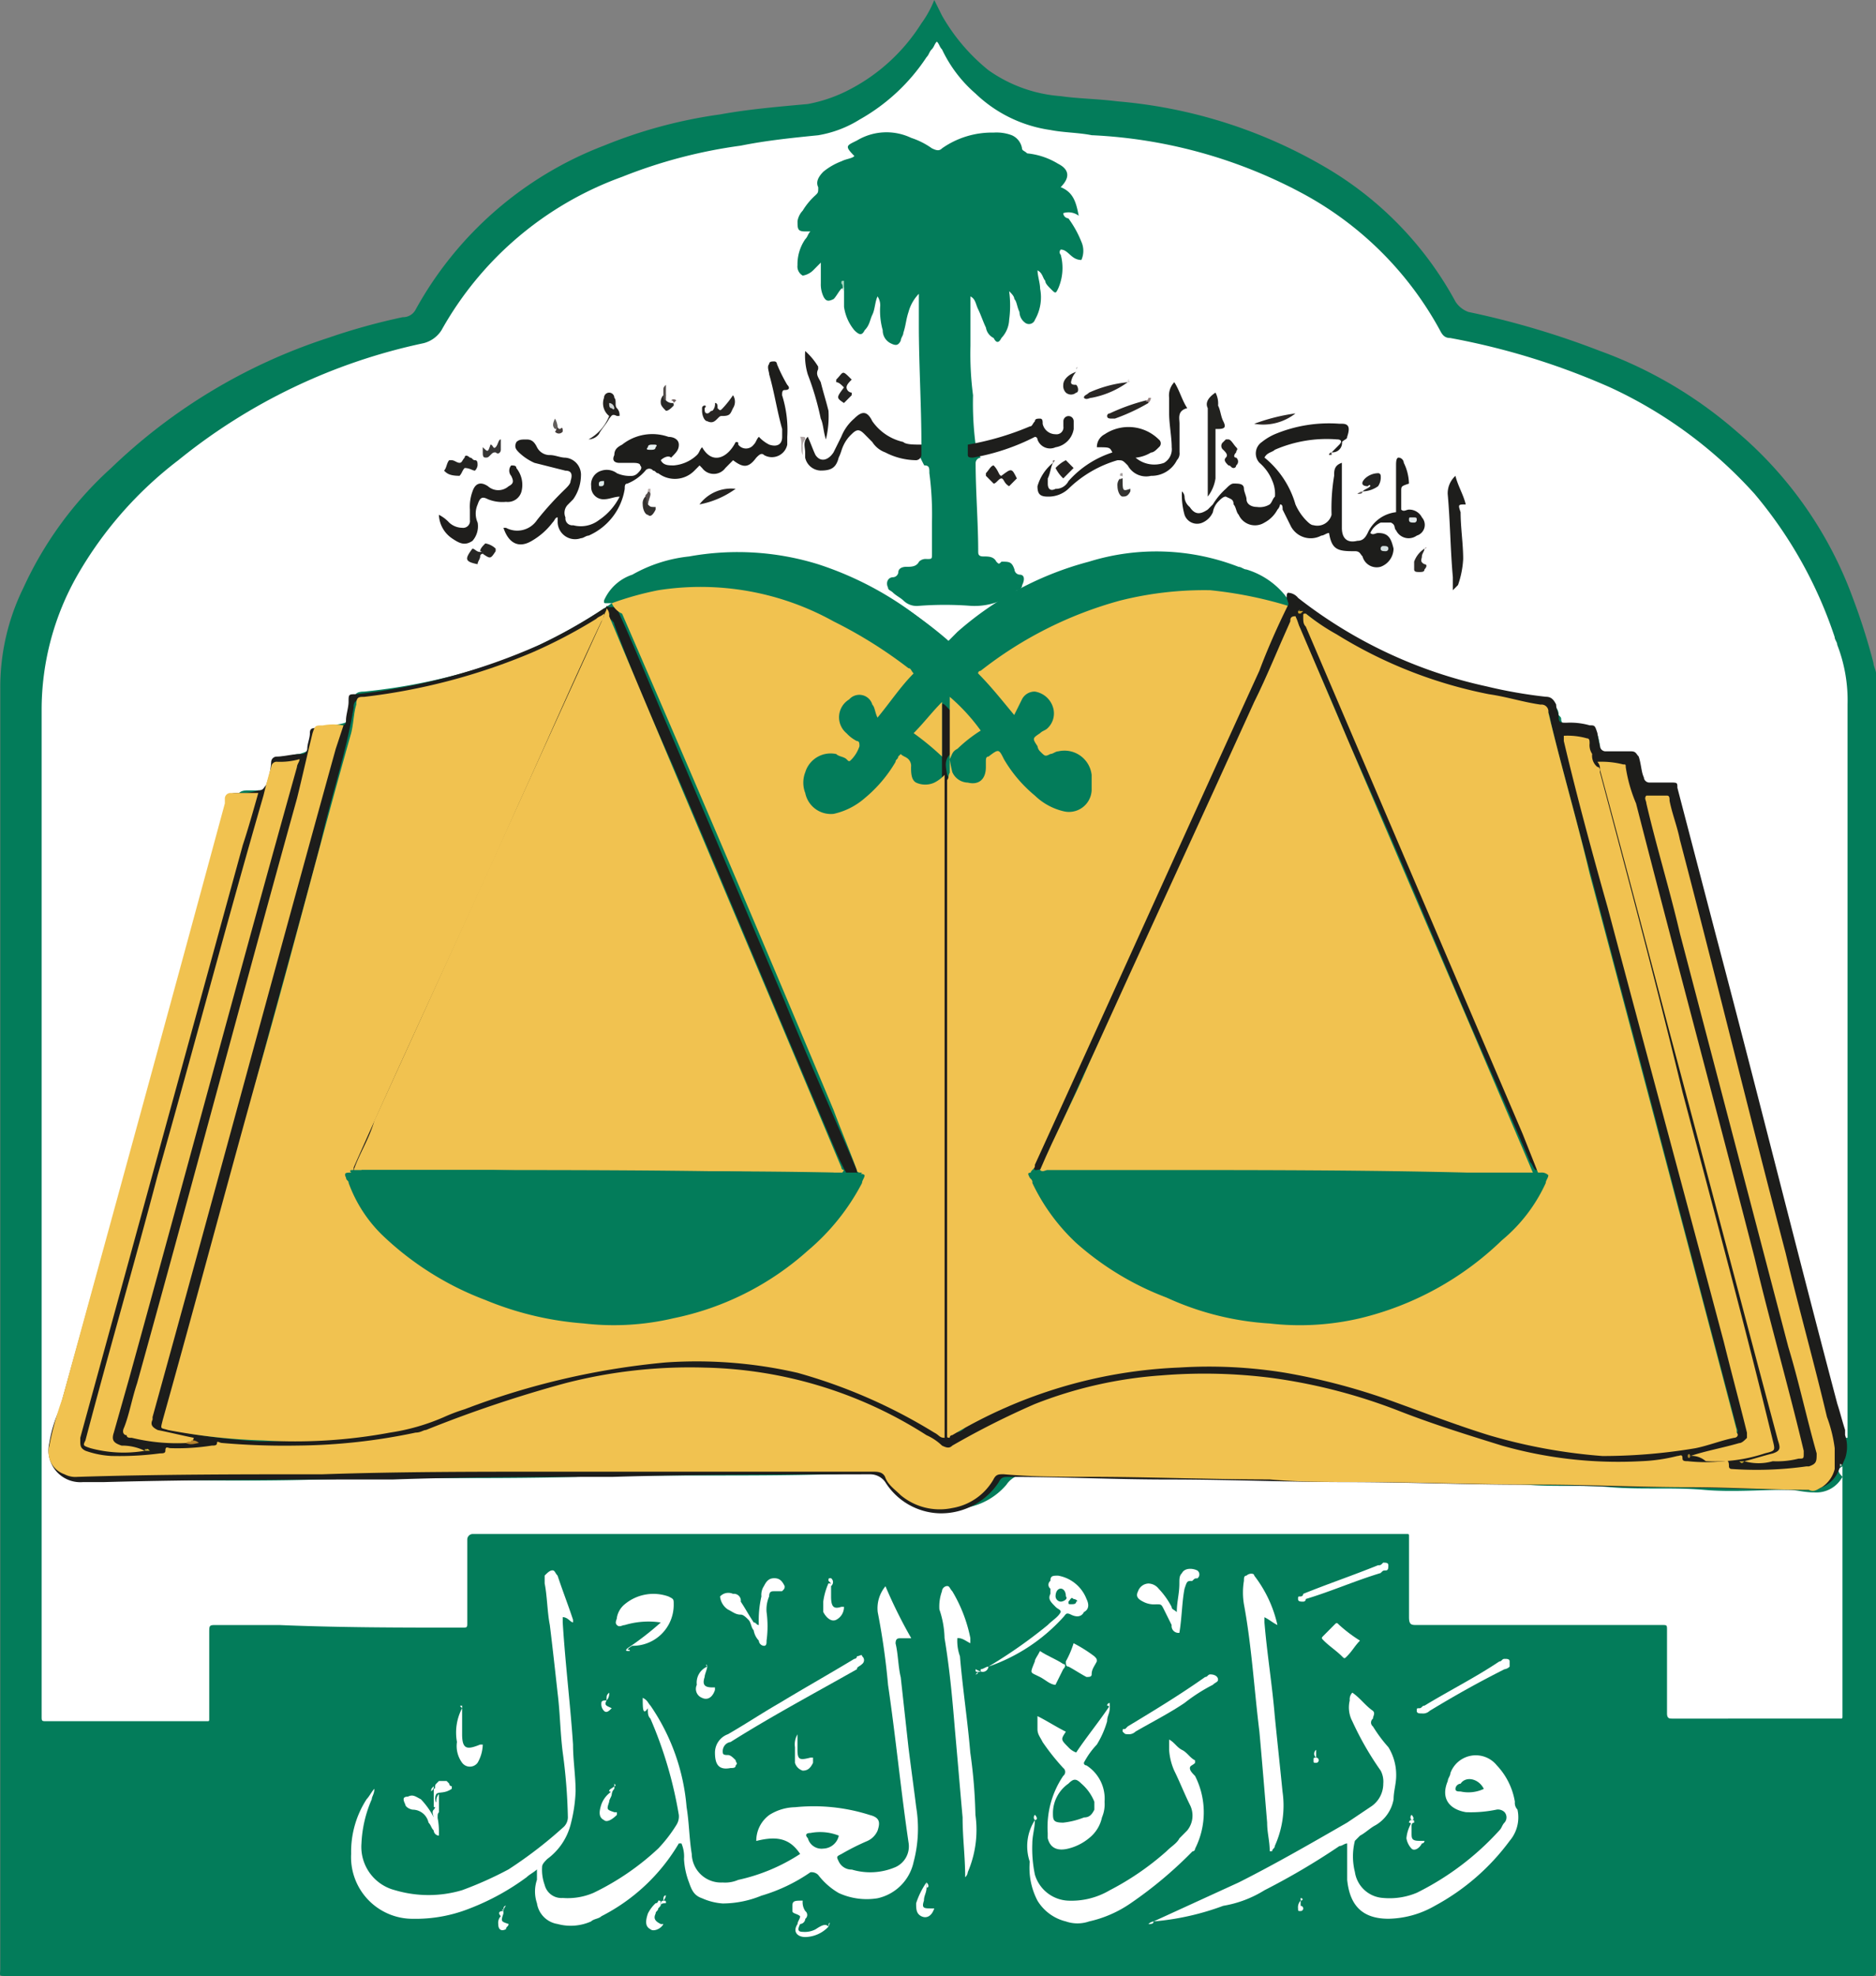 <svg id="Page-1" xmlns="http://www.w3.org/2000/svg" width="130.186" height="137.062" viewBox="0 0 130.186 137.062">
  <rect x="0" y="0" width="130.186" height="137.062" fill="#808080" stroke="none"/>
  <g id="Home-Page" transform="translate(0 0)">
    <g id="Judg---Logo" transform="translate(0 0)">
      <g id="_x37_uoDrF.tif" transform="translate(0 0)">
        <g id="Group_295" data-name="Group 295">
          <g id="Group">
            <path id="Path" d="M65.609,0l.537,1.082a13.334,13.334,0,0,0,3.223,3.787,9.939,9.939,0,0,0,5.013,1.8c1.253.18,2.507.18,3.939.361a34.19,34.19,0,0,1,14.324,4.509,24.1,24.1,0,0,1,9.131,9.378,1.79,1.79,0,0,0,.9.721,58.384,58.384,0,0,1,9.131,2.705,29.97,29.97,0,0,1,9.489,5.591,27.516,27.516,0,0,1,8.057,11.542,43.79,43.79,0,0,1,1.432,4.509c0,.18.179.541.179.721V136.7c0,.361-.179.361-.358.361H1.332c-.716,0-.537,0-.537-.541V47.792a15.6,15.6,0,0,1,1.611-7.034,25.48,25.48,0,0,1,6.088-8.3,39.1,39.1,0,0,1,15.04-9.017A43.666,43.666,0,0,1,28.726,22a.984.984,0,0,0,.9-.541A25.182,25.182,0,0,1,42.691,10.1a33.423,33.423,0,0,1,8.057-2.164c1.969-.361,4.118-.541,6.087-.721A10.288,10.288,0,0,0,59.88,6.132a12.9,12.9,0,0,0,4.834-4.509A7.333,7.333,0,0,0,65.609,0Z" transform="translate(-0.775)" fill="#037c5a" fill-rule="evenodd"/>
            <path id="Path-2" data-name="Path" d="M127.011,100.092v17.313c0,.18,0,.18-.179.18H115.194c-.179,0-.358,0-.358-.361v-5.771c0-.361,0-.361-.358-.361H97.469c-.358,0-.537,0-.537-.541v-5.591c0-.18,0-.18-.179-.18H31.938a.386.386,0,0,0-.358.361v5.771c0,.361,0,.361-.358.361-4.3,0-8.415,0-12.712-.18h-4.3c-.537,0-.537,0-.537.541v5.951c0,.18,0,.18-.179.18H2.4c-.358,0-.358,0-.358-.361V47.612a18.831,18.831,0,0,1,2.507-9.378A26.824,26.824,0,0,1,11.527,30.3a40.269,40.269,0,0,1,17.009-8.115,2.073,2.073,0,0,0,1.253-.9,23.5,23.5,0,0,1,12.533-10.64,34.765,34.765,0,0,1,8.236-2.164c1.79-.361,3.581-.541,5.371-.721A7.876,7.876,0,0,0,58.8,6.674,13.447,13.447,0,0,0,63.45,2.345c.179-.18.179-.361.358-.541s.179-.361.358-.541c.179.18.179.361.358.541A9.287,9.287,0,0,0,66.852,4.87a9.425,9.425,0,0,0,5.192,2.525c.9.18,1.969.18,2.865.361a34.223,34.223,0,0,1,14.5,3.968,23.579,23.579,0,0,1,9.668,9.558c.179.361.358.541.716.541a49.351,49.351,0,0,1,11.1,3.427,30.881,30.881,0,0,1,10.027,7.394,30.053,30.053,0,0,1,5.55,9.919c0,.18.179.361.179.541a10.653,10.653,0,0,1,.716,4.148V98.108h-.179a10.23,10.23,0,0,1-.716-2.164c-1.611-6.312-3.223-12.444-4.834-18.756-1.432-5.771-3.044-11.542-4.476-17.313-.537-1.984-1.074-3.787-1.432-5.771-.179-.721-.179-.721-.9-.721-1.79,0-1.432,0-1.79-1.443-.179-.721-.179-.721-.9-.9H110.9a.658.658,0,0,1-.716-.721v-.18c-.179-1.082-.179-1.082-1.253-1.082h-.537c-.537,0-.716-.18-.9-.721,0-.18,0-.18-.179-.361,0-.541-.358-.721-.9-.721a36.251,36.251,0,0,1-11.638-3.427c-1.611-.9-3.223-1.8-4.834-2.885a7.577,7.577,0,0,0-1.253-.9,15.618,15.618,0,0,0-1.97-1.623,14.018,14.018,0,0,0-5.371-1.443,19.206,19.206,0,0,0-5.551.361A23.289,23.289,0,0,0,67.568,41.3a12.564,12.564,0,0,0-1.79,1.443c-.358.36-.537.36-.9,0a28.338,28.338,0,0,0-8.057-4.869,18.605,18.605,0,0,0-6.446-1.082,15.409,15.409,0,0,0-5.729,1.082,6.758,6.758,0,0,0-2.865,2.164l-.179.18a34.142,34.142,0,0,1-8.057,4.148,41.41,41.41,0,0,1-9.131,1.984c-.537,0-.716.18-.716.721-.179,1.262,0,1.443-1.611,1.623-.716,0-1.074.361-1.253,1.082s-.358.721-.9.9c-.358,0-.716.18-1.074.18a.476.476,0,0,0-.537.541c-.179.361-.179.9-.358,1.263s-.358.541-.716.541h-.9c-.537,0-.716.18-.9.721-1.432,5.41-3.044,11-4.476,16.411C9.737,75.2,8.3,79.894,7.051,84.763,5.8,89.091,4.724,93.419,3.47,97.748a3.09,3.09,0,0,0-.179,1.262,2.114,2.114,0,0,0,1.79,1.984h.537c5.192,0,10.385.18,15.756,0,5.909-.18,11.817,0,17.9-.18,5.909-.18,11.638,0,17.546-.18,1.074,0,2.328-.18,3.4-.18a1.621,1.621,0,0,1,1.253.541,5.024,5.024,0,0,0,2.507,1.8A4.7,4.7,0,0,0,69,101.354a1.624,1.624,0,0,1,1.432-.721c3.223,0,6.446.18,9.668.18h6.088c2.148.18,4.118,0,6.266.18,1.97.18,4.118,0,6.088.18,2.148.18,4.3,0,6.446.18,1.97.18,3.939,0,5.909.18,2.148.18,4.3,0,6.446.18,1.97.18,3.939,0,5.909,0,.537,0,1.074.18,1.79.18a2.053,2.053,0,0,0,1.969-1.082c-.358-.361-.358-.541,0-.721Z" transform="translate(0.847 1.622)" fill="#fff" fill-rule="evenodd"/>
            <path id="Path-3" data-name="Path" d="M126.543,78.6a2.057,2.057,0,0,1-1.253,1.443,1.071,1.071,0,0,1-.716.18c-3.581,0-7.162-.18-10.743-.18-3.044,0-6.088-.18-9.131-.18-4.118,0-8.236-.18-12.354-.18s-8.236-.18-12.354-.18c-3.76,0-7.341-.18-11.1-.18-.358,0-.537,0-.716.361a4.782,4.782,0,0,1-4.118,2.164,4.6,4.6,0,0,1-3.76-2.164,1.273,1.273,0,0,0-1.074-.541c-5.909,0-12,0-17.9.18-5.013,0-10.206,0-15.219.18-6.625,0-13.428,0-20.053.18H4.613a2.21,2.21,0,0,1-2.328-2.705A8.977,8.977,0,0,1,3,74.628C6.762,61.1,10.522,47.4,14.282,33.87l.537-1.623c0-.361.179-.361.537-.361a3.918,3.918,0,0,0,1.432-.18c.358,0,.358-.18.537-.361a5.3,5.3,0,0,0,.358-1.623.386.386,0,0,1,.358-.361c.537,0,1.074-.18,1.79-.18a.386.386,0,0,0,.358-.361c0-.361.179-.721.179-1.082s.179-.361.537-.361c.537,0,1.074-.18,1.611-.18.179,0,.358,0,.358-.361s.179-.9.179-1.262c0-.541,0-.541.537-.541A42.772,42.772,0,0,0,36.3,21.607a35.947,35.947,0,0,0,4.476-2.525.176.176,0,0,0,.179-.18c.179.18.537,0,.716.18,1.253,2.705,2.328,5.41,3.581,8.3l8.057,18.936c1.611,3.968,3.4,7.935,5.013,11.722,0,.18.179.361,0,.541a.334.334,0,0,1-.537,0,16.773,16.773,0,0,1-.9-1.8c-3.76-8.837-7.52-17.854-11.28-26.691-1.432-3.246-2.865-6.492-4.118-9.919,0-.18-.179-.18-.179-.361-.716,1.623-1.433,3.246-2.328,4.869-1.074,2.344-2.148,4.689-3.223,6.853C34.514,34.411,33.26,37.3,31.828,40l-3.76,8.115c-1.433,3.246-2.865,6.312-4.3,9.558,0,.18-.179.361-.358.541h-.537c-.179-.18,0-.361.179-.541,2.507-5.591,5.192-11.362,7.7-16.952,2.328-5.23,4.834-10.46,7.162-15.69.716-1.443,1.253-3.066,1.969-4.508,0-.18.179-.361.179-.541-.716.361-1.253.721-1.97,1.082a33.964,33.964,0,0,1-8.952,3.427,44.438,44.438,0,0,1-5.192.9.477.477,0,0,0-.537.541c-.537,3.246-1.611,6.312-2.328,9.558-1.611,6.132-3.4,12.263-5.013,18.576-1.432,5.23-2.865,10.64-4.3,15.87-.537,1.8-1.074,3.607-1.432,5.411-.179.541,0,.541.358.721a45.1,45.1,0,0,0,5.192.721,17.113,17.113,0,0,0,3.044,0A48.613,48.613,0,0,0,27.71,75.71c.358,0,.9-.361,1.253-.361a62.456,62.456,0,0,1,12.891-3.787,30.465,30.465,0,0,1,19.874,3.246,13.324,13.324,0,0,1,2.148,1.263c.358.18.358.18.358-.18V25.755c.179-.541.358-.541.716-.18.179.361,0,.721,0,1.082V75.53c0,.18-.179.541.179.721a.928.928,0,0,0,.716-.361,36.121,36.121,0,0,1,12.175-4.148,37.563,37.563,0,0,1,4.655-.361,33.788,33.788,0,0,1,10.385,1.623c2.328.721,4.655,1.623,6.983,2.525a34.536,34.536,0,0,0,9.489,2.164,28.488,28.488,0,0,0,9.49-1.082c.358-.18.537-.361.358-.721L112.4,49.38c-1.79-6.673-3.581-13.526-5.371-20.2l-.537-2.164c-.179-1.082-.358-1.082-1.253-1.263a43.153,43.153,0,0,1-9.131-2.525,24.3,24.3,0,0,1-6.625-3.787l-.179-.18h0l.179.18c2.328,5.23,4.476,10.46,6.8,15.87,2.507,5.951,5.013,11.9,7.52,17.674.537,1.443,1.253,2.885,1.79,4.328.179.18.358.541.179.721h-.358c-.179-.18-.179-.361-.358-.541-1.611-3.787-3.4-7.755-5.013-11.542-2.507-5.951-5.013-11.9-7.7-17.854-1.074-2.705-2.328-5.411-3.4-7.935,0-.18-.179-.361-.179-.541-.358.9-.9,1.8-1.253,2.525-1.074,2.344-2.149,4.689-3.223,7.214l-3.76,8.115-3.223,7.034c-1.074,2.344-2.148,4.689-3.223,6.853L71.4,57.315c0,.18-.179.361-.179.541a.655.655,0,0,1-.537.18c-.179-.18,0-.361,0-.721l2.686-5.951c1.432-3.246,2.865-6.492,4.3-9.558l3.76-8.116c1.253-2.705,2.507-5.591,3.76-8.3.9-1.8,1.611-3.607,2.507-5.591l.537-1.082c0-.18-.179-.541,0-.721a.928.928,0,0,1,.716.361,32.334,32.334,0,0,0,13.07,6.132,32.857,32.857,0,0,0,4.118.721c.358,0,.537.18.716.541,0,.361.179.541.179.9s.179.361.537.361a4.926,4.926,0,0,1,1.611.18c.358,0,.358,0,.537.541a7.862,7.862,0,0,0,.179.9.387.387,0,0,0,.358.361h1.79c.358,0,.358.18.537.361.179.541.179,1.082.358,1.443a.387.387,0,0,0,.358.361h1.432c.537,0,.537,0,.537.361l2.686,10.28c2.865,10.821,5.55,21.641,8.415,32.462.179.541.358,1.262.537,1.8v.36a2.519,2.519,0,0,1,0,1.623C126.722,78.416,126.722,78.6,126.543,78.6Z" transform="translate(1.136 23.119)" fill="#1d1d1b" fill-rule="evenodd"/>
            <path id="Path-4" data-name="Path" d="M31.675,56.521c.358.18.358.361.537.541A14.517,14.517,0,0,1,34.719,64.1c.179,1.082.179,2.164.358,3.246a2.031,2.031,0,0,0,2.148,1.984,2.255,2.255,0,0,0,1.074-.18,12.844,12.844,0,0,0,4.3-1.8c-.716-1.082-1.611-1.263-3.044-.9a2.225,2.225,0,0,1,.9-1.8,3.437,3.437,0,0,1,1.79-.541,12.794,12.794,0,0,1,5.192.541c.716.18.716.541.537,1.082a1.4,1.4,0,0,1-.716.721,16.54,16.54,0,0,0-1.79.9c-.358.18-.358.18-.179.541a.983.983,0,0,0,.9.541,4.438,4.438,0,0,0,3.044-.18,1.579,1.579,0,0,0,.9-1.623c-.537-3.607-.9-7.394-1.433-11a48.867,48.867,0,0,0-.716-5.05,2.381,2.381,0,0,1,.537-1.8,33.674,33.674,0,0,0,1.79,3.607H49.58c-.179,0-.358,0-.358.361.179.721.179,1.623.358,2.345l.537,4.869c.179,1.443.358,2.705.537,4.148a9.029,9.029,0,0,1-.179,3.787,3.279,3.279,0,0,1-2.507,2.525,4.663,4.663,0,0,1-2.686-.361,4.839,4.839,0,0,1-1.433-1.262.654.654,0,0,0-.537-.18,11.836,11.836,0,0,1-3.4,1.623,7.14,7.14,0,0,1-2.686.541,4.192,4.192,0,0,1-1.432-.361c-.537-.18-.716-.541-.9-1.082A5.3,5.3,0,0,1,34.54,67.7a2.3,2.3,0,0,0-.179-1.082h-.179a13.188,13.188,0,0,1-5.371,5.05c-.179.18-.537.18-.716.361a3.469,3.469,0,0,1-2.328.18,1.713,1.713,0,0,1-1.432-1.443,2.519,2.519,0,0,1,0-1.623v-.721c-.179.18-.537.361-.716.541a16.819,16.819,0,0,1-3.939,2.164,10.141,10.141,0,0,1-3.939.721,4.274,4.274,0,0,1-4.3-4.509,6.7,6.7,0,0,1,1.074-3.787c.179-.18.358-.541.537-.721,0,.361-.179.541-.179.721a8.544,8.544,0,0,0-.716,3.066,3.1,3.1,0,0,0,2.328,3.246,8.178,8.178,0,0,0,4.655,0,25.27,25.27,0,0,0,3.223-1.443,29.759,29.759,0,0,0,3.76-2.886.939.939,0,0,0,.358-.721,38.275,38.275,0,0,0-.358-4.509c-.179-1.443-.179-2.705-.358-4.148-.179-1.623-.358-3.246-.537-4.689-.179-.9-.179-1.984-.358-2.886v-.541c.179-.18.358-.361.537-.361s.179.18.358.361c.358,1.082.716,1.984,1.074,3.066v.18c-.179,0-.358-.361-.716-.361v.361c.179,2.885.537,5.771.716,8.476,0,1.082.179,2.164.179,3.246a10.625,10.625,0,0,1-.358,2.345A4.292,4.292,0,0,1,25.051,67.7c-.179.18-.358.361-.358.541a3.089,3.089,0,0,0,.179,1.262,1.194,1.194,0,0,0,1.253.9,4.512,4.512,0,0,0,2.148-.361,18.02,18.02,0,0,0,4.476-3.066A9.907,9.907,0,0,0,34,65.358a1.091,1.091,0,0,0,.179-.721,28.605,28.605,0,0,0-1.97-6.673c-.179-.18-.179-.361-.179-.721C31.675,57.784,31.675,57.242,31.675,56.521Z" transform="translate(12.927 61.244)" fill="#fff" fill-rule="evenodd"/>
            <path id="Path-5" data-name="Path" d="M35.819,67.265l5.909-2.705c2.507-1.262,5.013-2.705,7.52-4.148l1.611-1.082a1.9,1.9,0,0,0,.9-1.623,1.635,1.635,0,0,0-.179-.9,21.284,21.284,0,0,1-1.969-3.427,2.048,2.048,0,0,1-.179-1.443.666.666,0,0,1,.179-.541c.537.361.9.9,1.432,1.263.179.18,0,.361,0,.541a.34.34,0,0,0,0,.541,9.985,9.985,0,0,0,1.074,1.443,3.657,3.657,0,0,1,.537,1.984c0,.541-.179,1.082-.179,1.623a2.607,2.607,0,0,1-1.253,1.8c-.358.18-.716.541-1.074.721l-.358.361a4.431,4.431,0,0,0,0,2.164,2.11,2.11,0,0,0,1.97,1.8,4.882,4.882,0,0,0,2.328-.361,19.277,19.277,0,0,0,5.729-4.328c.179-.18.179-.36.358-.541a.551.551,0,0,0,0-.721.655.655,0,0,0-.537-.18,8.661,8.661,0,0,1-2.148.18c-1.074-.18-1.79-.9-1.253-2.164,0-.18.179-.36.179-.541a1.874,1.874,0,0,1,3.223-.541,4.821,4.821,0,0,1,1.253,2.525.666.666,0,0,0,.179.541,2.507,2.507,0,0,1-.537,2.164,15.73,15.73,0,0,1-5.192,4.509,6.664,6.664,0,0,1-3.223.9c-1.791,0-2.686-.9-2.865-2.705V61.855c-.179,0-.358.18-.537.18A49.219,49.219,0,0,1,43.518,65.1a7.871,7.871,0,0,1-2.865,1.082,18.176,18.176,0,0,1-4.834,1.082Z" transform="translate(44.234 66.01)" fill="#fff" fill-rule="evenodd"/>
            <path id="Path-6" data-name="Path" d="M32.52,58.407c0,.541-.179,1.082-.179,1.623a8.84,8.84,0,0,0,.179,2.164A2.525,2.525,0,0,0,34.847,64a5.223,5.223,0,0,0,2.865-.721,19.162,19.162,0,0,0,3.939-2.705c.358-.361.716-.541.9-.9l.537-.541a1.633,1.633,0,0,0,.179-1.8c-.358-.721-.716-1.623-1.074-2.344a4.275,4.275,0,0,1-.358-1.443v-.721c.358.18.537.541.9.721s.537.541.9.721v.18c-.179.18-.358.18-.358.361s.179.361.358.541a5.577,5.577,0,0,1,0,5.05.176.176,0,0,1-.179.18,28.538,28.538,0,0,1-4.3,3.607A8.2,8.2,0,0,1,36.28,65.44a2.466,2.466,0,0,1-1.611,0A3.187,3.187,0,0,1,32.7,64a4.908,4.908,0,0,1-.537-2.705,3.336,3.336,0,0,1,.358-2.885Z" transform="translate(39.297 67.835)" fill="#fff" fill-rule="evenodd"/>
            <path id="Path-7" data-name="Path" d="M31.1,68.357c0-1.443-.179-2.705-.179-4.148-.179-1.984-.358-4.148-.537-6.132-.179-2.164-.358-4.148-.716-6.312a6.525,6.525,0,0,0-.358-1.984,3.088,3.088,0,0,1,.179-1.262.386.386,0,0,1,.358-.361c.179,0,.179.18.358.361a10.193,10.193,0,0,1,1.253,3.246v.361c-.358-.18-.537-.361-.9-.361a3.093,3.093,0,0,0,.179,1.263c.179,2.164.537,4.509.716,6.673a35.308,35.308,0,0,1,.358,4.328A7.417,7.417,0,0,1,31.283,68,.56.56,0,0,1,31.1,68.357Z" transform="translate(35.879 61.853)" fill="#fff" fill-rule="evenodd"/>
            <path id="Path-8" data-name="Path" d="M40.934,51.345c-.358-.18-.537-.361-.9-.541v.361c.179,2.164.537,4.328.716,6.492.179,1.8.358,3.427.537,5.23a6.777,6.777,0,0,1-.537,3.787c0,.18-.179.18-.179.361H40.4c0-.721-.179-1.262-.179-1.984-.179-2.164-.358-4.328-.537-6.312-.358-2.885-.537-5.951-1.074-8.837a4.937,4.937,0,0,1,0-1.623c0-.18,0-.361.179-.361.179-.18.537-.18.537,0A8.69,8.69,0,0,1,40.934,51.345Z" transform="translate(47.713 61.371)" fill="#fff" fill-rule="evenodd"/>
            <path id="Path-9" data-name="Path" d="M37.305,52.012c0,.361-.179.541-.179.9a6.431,6.431,0,0,1-.716,1.623,5.479,5.479,0,0,0-.9,1.262.176.176,0,0,0,.179.18A2.735,2.735,0,0,1,36.947,58.5a2.3,2.3,0,0,1-.179,1.082,2.481,2.481,0,0,1-.9,1.443,3.591,3.591,0,0,1-1.433.721c-.716.18-1.253,0-1.432-.721v-.361A6.35,6.35,0,0,1,34.082,56.7a.34.34,0,0,0,0-.541,15.715,15.715,0,0,1-1.432-1.8c-.179-.361-.358-.541-.358-.9v-.9c.716.361,1.253.721,1.97,1.082-.358.541-.358.541.179,1.082a1.374,1.374,0,0,0,.537.361c.716-1.082,1.611-2.164,2.328-3.246Z" transform="translate(39.704 66.475)" fill="#fff" fill-rule="evenodd"/>
            <path id="Path-10" data-name="Path" d="M22.495,57.007a1.356,1.356,0,0,1,.9-1.262c1.253-.721,2.328-1.443,3.581-2.164,1.79-1.082,3.4-1.984,5.192-3.066a.176.176,0,0,0,.179-.18c.179,0,.358-.18.358,0a.34.34,0,0,1,0,.541c-.179.18-.358.18-.358.361-2.865,1.623-5.909,3.246-8.773,5.05a.624.624,0,0,0-.358.18.665.665,0,0,0-.179.541c0,.18.179.18.358.18s.358.18.537.361c0,.18.179.18,0,.361,0,.18-.179.18-.358.18C22.674,58.27,22.495,57.729,22.495,57.007Z" transform="translate(27.121 64.545)" fill="#fff" fill-rule="evenodd"/>
            <path id="Path-11" data-name="Path" d="M20.277,52.182a20.294,20.294,0,0,0,2.328-1.8,5.708,5.708,0,0,0-2.506.18c-.179,0-.358.18-.537,0s0-.361,0-.541a1.536,1.536,0,0,1,.537-.9,3.11,3.11,0,0,1,3.044-.541c.358.18.358.18.358.541A2.838,2.838,0,0,1,20.635,52C20.277,52.182,20.277,52.362,20.277,52.182Z" transform="translate(23.251 62.157)" fill="#fff" fill-rule="evenodd"/>
            <path id="Path-12" data-name="Path" d="M30.8,54.154a33.708,33.708,0,0,0,4.118-2.886c.358-.361.716-.541.9-.9,0-.18-.179-.18-.358-.361-.358-.361-.537-.541-.358-.9v-.361a.339.339,0,0,1,0-.541c0-.361.179-.361.537-.361a2.586,2.586,0,0,1,1.97,1.623c.179.361.179.721-.179.9-.179.361-.537.361-.9.18s-.358,0-.537.18A12.5,12.5,0,0,1,30.8,54.154Z" transform="translate(37.791 61.447)" fill="#fff" fill-rule="evenodd"/>
            <path id="Path-13" data-name="Path" d="M25.337,51.167a7.447,7.447,0,0,1,.179-1.984,1.09,1.09,0,0,1,.179-.721c.179-.361.358-.541.716-.541s.537.18.716.541c0,.18,0,.18-.179.361h-.537c-.179,0-.358,0-.358.361a2.3,2.3,0,0,0-.179,1.082,7.367,7.367,0,0,1,0,1.984c0,.18,0,.361-.179.361a.387.387,0,0,1-.358-.361,1.371,1.371,0,0,1-.358-.721c-.179-.18-.179-.541-.358-.721s-.358-.361-.537-.361c-.358,0-.537-.18-.9-.361a1.232,1.232,0,0,1-.537-.9.783.783,0,0,1,.9-.18.477.477,0,0,1,.537.541c.358.541.537.9.9,1.443C25.158,50.987,25.158,51.167,25.337,51.167Z" transform="translate(27.322 61.548)" fill="#fff" fill-rule="evenodd"/>
            <path id="Path-14" data-name="Path" d="M38.253,52.079a.476.476,0,0,1-.537-.541l-.537-1.082C37,50.1,37,50.1,36.641,50.1a1.605,1.605,0,0,1-.9-.18c-.358-.18-.537-.361-.358-.721a.8.8,0,0,1,.716-.541.929.929,0,0,1,.716.361,5.486,5.486,0,0,1,.9,1.263c0,.18.179.18.358.361,0-.721.179-1.263.179-1.984,0-.36,0-.541.179-.721.179-.361.716-.361,1.074-.18a.34.34,0,0,1,0,.541c-.179,0-.179,0-.358.18-.358,0-.358,0-.537.541C38.432,49.915,38.432,51,38.253,52.079Z" transform="translate(43.591 61.178)" fill="#fff" fill-rule="evenodd"/>
            <path id="Path-15" data-name="Path" d="M44.172,54.156c-.179,0-.358,0-.358-.18s0-.18.179-.18.179-.18.358-.18c1.79-1.082,3.581-1.984,5.192-3.066.179,0,.179-.18.358-.18s.358,0,.358.18v.361a.623.623,0,0,1-.358.18c-1.79.9-3.4,1.8-5.192,2.886A.655.655,0,0,1,44.172,54.156Z" transform="translate(54.502 64.692)" fill="#fff" fill-rule="evenodd"/>
            <path id="Path-16" data-name="Path" d="M41.5,51.2c0,.18-.179.18-.358.361a12.038,12.038,0,0,0-1.969,1.262c-1.074.721-2.149,1.263-3.4,1.984a.655.655,0,0,1-.537.18c-.179,0-.179,0-.358-.18,0-.18,0-.18.179-.18l.179-.18c1.791-1.082,3.581-2.164,5.371-3.427.179,0,.179-.18.358-.18C41.324,50.842,41.5,51.023,41.5,51.2Z" transform="translate(43.026 65.3)" fill="#fff" fill-rule="evenodd"/>
            <path id="Path-17" data-name="Path" d="M40.566,50.153c-.179,0-.358,0-.358-.18s0-.18.179-.18a.176.176,0,0,0,.179-.18c1.79-.721,3.4-1.262,5.192-1.984.179,0,.179,0,.358-.18.179,0,.358,0,.358.18s0,.361-.179.361-.179,0-.358.18c-1.79.541-3.4,1.262-5.192,1.8A.176.176,0,0,1,40.566,50.153Z" transform="translate(49.871 60.94)" fill="#fff" fill-rule="evenodd"/>
            <path id="Path-18" data-name="Path" d="M43.574,50.5c-.358.361-.537.721-.9,1.082-.179.18-.179.18-.358,0-.358-.361-.9-.721-1.253-1.082-.179-.18-.179-.18,0-.361l.716-.721c.179-.18.179-.18.358,0A9.933,9.933,0,0,0,43.574,50.5Z" transform="translate(50.803 63.297)" fill="#fff" fill-rule="evenodd"/>
            <path id="Path-19" data-name="Path" d="M32.7,50.132c.537.361,1.074.541,1.611.9.179,0,.179.18,0,.361h0l-.537,1.082c-.358,0-.716-.361-1.074-.541-.716-.361-.716-.18-.358-1.082C32.346,50.673,32.525,50.492,32.7,50.132Z" transform="translate(39.471 64.387)" fill="#fff" fill-rule="evenodd"/>
            <path id="Path-20" data-name="Path" d="M33.691,49.895a9.981,9.981,0,0,1,1.432.9c.179.18.179.18.179.361-.179.361-.358.541-.358.9,0,.18-.179.18-.358.18-.358-.18-.9-.541-1.253-.721-.179,0-.179-.18-.179-.361A6.585,6.585,0,0,0,33.691,49.895Z" transform="translate(40.812 64.083)" fill="#fff" fill-rule="evenodd"/>
            <path id="Path-21" data-name="Path" d="M15.054,51.868v1.8c0,1.082.358,1.082,1.253.721h.179a2.62,2.62,0,0,1-.358,1.262.669.669,0,0,1-1.074,0,1.954,1.954,0,0,1-.358-1.443,3.629,3.629,0,0,1,.358-2.344Z" transform="translate(17.015 66.618)" fill="#fff" fill-rule="evenodd"/>
            <path id="Path-22" data-name="Path" d="M27.353,59.514a2.262,2.262,0,0,1-1.611.721c-.537,0-.9-.361-.537-.9,0-.18.179-.361.179-.541-.179-.18-.537-.18-.537-.361v-.361c0-.361.179-.361.716-.361a1.091,1.091,0,0,0,.179.721.34.34,0,0,1,0,.541.386.386,0,0,1-.358.361c-.179.36-.179.541.179.541a1.6,1.6,0,0,0,.9-.18c.537-.36.716-.36.9-.18Z" transform="translate(30.141 74.122)" fill="#fff" fill-rule="evenodd"/>
            <path id="Path-23" data-name="Path" d="M15.3,55.677a5.026,5.026,0,0,1,.179,1.623.386.386,0,0,1-.358-.361c-.179-.18-.179-.36-.358-.541a1.137,1.137,0,0,0-1.074-.9c-.179,0-.537-.18-.537-.361-.179-.361-.179-.541.179-.541.358-.18.537,0,.9.18a5.485,5.485,0,0,1,.9,1.262c.179.18.179-.18.179-.18C15.125,55.857,14.946,55.677,15.3,55.677Z" transform="translate(14.975 70.024)" fill="#fff" fill-rule="evenodd"/>
            <path id="Path-24" data-name="Path" d="M26.324,48.259v.721c0,.721.179.9.716.721h.179a.993.993,0,0,1-.537.9c-.358.18-.716-.18-.9-.541v-.721a4.621,4.621,0,0,1,.358-1.263C26.5,48.079,26.324,48.259,26.324,48.259Z" transform="translate(31.349 61.751)" fill="#fff" fill-rule="evenodd"/>
            <path id="Path-25" data-name="Path" d="M22.7,50.681c0,.18-.179.541-.179.721-.179.541,0,.721.537.721h.179v.18c-.179.541-.537.721-.9.541a.66.66,0,0,1-.358-.9,1.209,1.209,0,0,1,.716-1.262C22.523,50.5,22.7,50.5,22.7,50.681Z" transform="translate(26.377 64.92)" fill="#fff" fill-rule="evenodd"/>
            <path id="Path-26" data-name="Path" d="M25.1,52.734v1.082c0,.721.179.721.9.541h.179v.361c-.179.361-.358.541-.716.541a.81.81,0,0,1-.537-.541V53.636a1.359,1.359,0,0,1,.179-.9Z" transform="translate(30.241 67.556)" fill="#fff" fill-rule="evenodd"/>
            <path id="Path-27" data-name="Path" d="M29.324,57.519c0,.361-.179.541-.179.9-.179.541,0,.541.537.541h.179c-.179.541-.537.721-.9.541s-.358-.541-.358-.9a5.417,5.417,0,0,1,.716-1.443Z" transform="translate(34.973 73.412)" fill="#fff" fill-rule="evenodd"/>
            <path id="Path-28" data-name="Path" d="M19.828,54.617c0,.18-.179.361-.179.541-.179.541-.179.541.358.721h.179v.18c-.358.361-.716.541-.9.361-.358-.18-.358-.541-.179-1.082a1.8,1.8,0,0,1,.716-.9Z" transform="translate(22.625 69.821)" fill="#fff" fill-rule="evenodd"/>
            <path id="Path-29" data-name="Path" d="M21.239,58.252c0,.18-.179.18-.179.361-.179.361,0,.541.358.721H21.6c-.179.36-.716.541-.9.36-.358-.18-.358-.541-.179-1.082a2.482,2.482,0,0,1,.537-.721.176.176,0,0,0,.179-.18h0c.179,0,.179,0,.179.18s0,.18-.179.361Z" transform="translate(24.437 74.122)" fill="#fff" fill-rule="evenodd"/>
            <path id="Path-30" data-name="Path" d="M43.858,55.523v.541c0,.361,0,.541.537.541h.358a.176.176,0,0,1-.179.18c-.179.361-.537.541-.716.361a1.372,1.372,0,0,1-.358-.721,2.576,2.576,0,0,1,.358-1.082Z" transform="translate(54.099 71.08)" fill="#fff" fill-rule="evenodd"/>
            <path id="Path-31" data-name="Path" d="M16.269,58.1v.18c-.179.541-.179.541.358.721,0,.18-.179.18-.179.36-.358.18-.537,0-.537-.36a.666.666,0,0,1,.179-.541c-.179-.18-.179-.361.179-.361Z" transform="translate(18.665 74.451)" fill="#fff" fill-rule="evenodd"/>
            <path id="Path-32" data-name="Path" d="M14.13,54.981h0c-.179.361,0,.541,0,.721s0,.18-.179.18V54.62c.179,0,0-.18.179-.361h0l.179-.18h.537l.179.18h0a.176.176,0,0,0,.179.18h0v.18h0C14.668,54.981,14.309,54.8,14.13,54.981Z" transform="translate(16.148 69.457)" fill="#fff" fill-rule="evenodd"/>
            <path id="Path-33" data-name="Path" d="M19.4,51.708c-.179.361,0,.361.358.541-.179.18-.358.361-.537.18a.666.666,0,0,1-.179-.541c0-.18.179-.18.358-.18Z" transform="translate(22.691 66.238)" fill="#fff" fill-rule="evenodd"/>
            <path id="Path-34" data-name="Path" d="M14,55.556c.179-.18,0-.361.179-.541a.665.665,0,0,1,.179-.541v1.262c-.179.18,0,.361-.179.541,0,.18-.179.18-.179,0C14,55.916,13.817,55.736,14,55.556Z" transform="translate(16.103 69.964)" fill="#fff" fill-rule="evenodd"/>
            <path id="Path-35" data-name="Path" d="M40.387,57.756v.361a.18.18,0,0,1,0,.361c-.179,0-.179,0-.179-.18a.666.666,0,0,1,.179-.541Z" transform="translate(49.871 74.077)" fill="#fff" fill-rule="evenodd"/>
            <path id="Path-36" data-name="Path" d="M40.858,53.413a.18.18,0,0,1,0,.361c-.179,0-.179,0-.179-.18s0-.18.179-.18Z" transform="translate(50.476 68.5)" fill="#fff" fill-rule="evenodd"/>
            <path id="Path-37" data-name="Path" d="M31.1,50.605h0a.387.387,0,0,1-.358.361c-.179,0-.179,0-.179-.18C30.746,50.786,30.926,50.605,31.1,50.605Z" transform="translate(37.49 64.996)" fill="#fff" fill-rule="evenodd"/>
            <path id="Path-38" data-name="Path" d="M19.46,54.778a.176.176,0,0,0-.179-.18c0-.18.179-.18.358-.361v.18A.631.631,0,0,0,19.46,54.778Z" transform="translate(22.993 69.66)" fill="#fff" fill-rule="evenodd"/>
            <path id="Path-39" data-name="Path" d="M26.122,48.462c0-.18,0-.18-.179-.361,0-.18,0-.18.179-.18A.339.339,0,0,1,26.122,48.462Z" transform="translate(31.55 61.548)" fill="#fff" fill-rule="evenodd"/>
            <path id="Path-40" data-name="Path" d="M14.03,54.575c.179-.18.537,0,.716-.18C14.567,54.575,14.209,54.395,14.03,54.575Z" transform="translate(16.249 69.863)" fill="#fff" fill-rule="evenodd"/>
            <path id="Path-41" data-name="Path" d="M40.832,53.673h0a.339.339,0,0,1,0-.541Z" transform="translate(50.501 68.241)" fill="#fff" fill-rule="evenodd"/>
            <path id="Path-42" data-name="Path" d="M36.02,58.342h0c0,.18-.179.18-.358.18A.623.623,0,0,1,36.02,58.342Z" transform="translate(44.033 74.933)" fill="#fff" fill-rule="evenodd"/>
            <path id="Path-43" data-name="Path" d="M20.924,58.071c-.179,0-.179-.18,0,0,0-.18,0-.361.179-.361s.179,0,.179.18C21.1,57.891,20.924,57.891,20.924,58.071Z" transform="translate(24.931 74.122)" fill="#fff" fill-rule="evenodd"/>
            <path id="Path-44" data-name="Path" d="M19.2,51.936h0c0-.361,0-.361.179-.541h0A.666.666,0,0,1,19.2,51.936Z" transform="translate(22.893 66.01)" fill="#fff" fill-rule="evenodd"/>
            <path id="Path-45" data-name="Path" d="M20.927,57.913h0c0-.18,0-.361.179-.361A.63.63,0,0,1,20.927,57.913Z" transform="translate(25.107 73.919)" fill="#fff" fill-rule="evenodd"/>
            <path id="Path-46" data-name="Path" d="M32.258,55.466h0a.251.251,0,0,1,0-.361C32.437,55.286,32.437,55.466,32.258,55.466Z" transform="translate(39.559 70.776)" fill="#fff" fill-rule="evenodd"/>
            <path id="Path-47" data-name="Path" d="M16.112,58.229c0-.18-.179-.18,0,0,0-.18,0-.361.179-.361A.632.632,0,0,0,16.112,58.229Z" transform="translate(18.821 74.324)" fill="#fff" fill-rule="evenodd"/>
            <path id="Path-48" data-name="Path" d="M34.587,52.071a.176.176,0,0,0-.179-.18.176.176,0,0,1,.179-.18v.361Z" transform="translate(42.422 66.415)" fill="#fff" fill-rule="evenodd"/>
            <path id="Path-49" data-name="Path" d="M19.905,50.053c0,.18.179,0,.179.18h-.179s-.179,0,0-.18Z" transform="translate(23.623 64.286)" fill="#fff" fill-rule="evenodd"/>
            <path id="Path-50" data-name="Path" d="M22.335,50.808h0v0Z" transform="translate(26.743 64.793)" fill="#fff" fill-rule="evenodd"/>
            <path id="Path-51" data-name="Path" d="M43.757,55.624a.176.176,0,0,0-.179-.18.176.176,0,0,1,.179-.18c.179,0,.179,0,.179.18A.176.176,0,0,0,43.757,55.624Z" transform="translate(54.2 70.978)" fill="#fff" fill-rule="evenodd"/>
            <path id="Path-52" data-name="Path" d="M43.7,55.466h0a.251.251,0,0,1,0-.361C43.88,55.286,43.88,55.466,43.7,55.466Z" transform="translate(54.256 70.776)" fill="#fff" fill-rule="evenodd"/>
            <path id="Path-53" data-name="Path" d="M40.286,57.854h0v-.18C40.466,57.674,40.466,57.854,40.286,57.854Z" transform="translate(49.972 73.978)" fill="#fff" fill-rule="evenodd"/>
            <path id="Path-54" data-name="Path" d="M28.922,57.519v-.361h0C29.1,57.338,29.1,57.519,28.922,57.519Z" transform="translate(35.375 73.412)" fill="#fff" fill-rule="evenodd"/>
            <path id="Path-55" data-name="Path" d="M14.567,54.313H14.03A.335.335,0,0,1,14.567,54.313Z" transform="translate(16.249 69.584)" fill="#fff" fill-rule="evenodd"/>
            <path id="Path-56" data-name="Path" d="M30.769,50.684h0c0,.18,0,.18-.179.18s-.179,0-.179-.18C30.769,50.865,30.769,50.865,30.769,50.684Z" transform="translate(37.288 65.097)" fill="#fff" fill-rule="evenodd"/>
            <path id="Path-57" data-name="Path" d="M25.943,58.652h0c0-.361.179-.361,0,0Z" transform="translate(31.55 74.983)" fill="#fff" fill-rule="evenodd"/>
            <path id="Path-58" data-name="Path" d="M30.59,50.763h0a.176.176,0,0,1-.179.18h0Z" transform="translate(37.288 65.199)" fill="#fff" fill-rule="evenodd"/>
            <path id="Path-59" data-name="Path" d="M56.746,43.94v-.361h0Z" transform="translate(71.112 55.971)" fill="#99ae9d" fill-rule="evenodd"/>
            <path id="Path-60" data-name="Path" d="M14.889,51.97h0c-.179-.18-.179-.18,0-.18Z" transform="translate(17.18 66.517)" fill="#fff" fill-rule="evenodd"/>
            <path id="Path-61" data-name="Path" d="M14.052,54.237c0,.18,0,.18-.179.361C13.873,54.417,13.873,54.417,14.052,54.237Z" transform="translate(16.047 69.66)" fill="#fff" fill-rule="evenodd"/>
            <path id="Path-62" data-name="Path" d="M25,52.734Z" transform="translate(30.342 67.556)" fill="#fff" fill-rule="evenodd"/>
            <path id="Path-63" data-name="Path" d="M14.343,54.5v-.18C14.522,54.316,14.343,54.5,14.343,54.5Z" transform="translate(16.651 69.762)" fill="#fff" fill-rule="evenodd"/>
            <path id="Path-64" data-name="Path" d="M56.668,44.628v-.18c.179,0,.179.18,0,.18Z" transform="translate(71.012 57.087)" fill="#96bcab" fill-rule="evenodd"/>
            <path id="Path-65" data-name="Path" d="M19.438,54.338h0v-.18C19.617,54.338,19.438,54.338,19.438,54.338Z" transform="translate(23.195 69.559)" fill="#fff" fill-rule="evenodd"/>
            <path id="Path-66" data-name="Path" d="M19.281,51.395Z" transform="translate(22.993 66.01)" fill="#fff" fill-rule="evenodd"/>
            <path id="Path-67" data-name="Path" d="M14.388,54.361Z" transform="translate(16.607 69.716)" fill="#fff" fill-rule="evenodd"/>
            <path id="Path-68" data-name="Path" d="M20.77,57.947Z" transform="translate(24.906 74.426)" fill="#dadf21" fill-rule="evenodd"/>
            <path id="Path-69" data-name="Path" d="M14.105,54.237Z" transform="translate(16.173 69.66)" fill="#fff" fill-rule="evenodd"/>
            <path id="Path-70" data-name="Path" d="M20.815,57.789Z" transform="translate(24.861 74.223)" fill="#dadf21" fill-rule="evenodd"/>
            <path id="Path-71" data-name="Path" d="M33.6,25.682c0-2.705-.179-5.591-.179-8.3V15.222a2.911,2.911,0,0,0-.716,1.262c-.179.541-.179.9-.358,1.443,0,.18-.179.361-.179.541-.179.361-.358.361-.716.18a.993.993,0,0,1-.537-.9,5.026,5.026,0,0,1-.179-1.623,1.09,1.09,0,0,0-.179-.721c-.179.361-.179.9-.358,1.262s-.179.721-.537,1.082c-.179.361-.358.361-.716,0a3.253,3.253,0,0,1-.716-1.623V14.861c0-.18,0,0-.179,0-.179.18-.358.541-.537.721-.358.18-.537.18-.716-.18a1.973,1.973,0,0,1-.179-.9V13.058l-.537.541a1.354,1.354,0,0,1-.716.361A.722.722,0,0,1,25,13.238a3.063,3.063,0,0,1,.537-1.8c.179-.18.179-.361.358-.541H25.54c-.537,0-.537-.18-.537-.721a1.371,1.371,0,0,1,.358-.721,4.767,4.767,0,0,1,.9-1.082c.179-.18.179-.18.179-.541-.179-.361,0-.721.358-1.082a4.478,4.478,0,0,1,1.253-.721c.358-.18.716-.18.9-.361-.716-.721-.537-.721.179-1.082a3.982,3.982,0,0,1,3.76-.18,5.349,5.349,0,0,1,1.432.721c.358.18.537.18.716,0A6.019,6.019,0,0,1,38.61,4.04a3.027,3.027,0,0,1,1.253.18,1.2,1.2,0,0,1,.716.9c0,.18.179.18.358.361a5.064,5.064,0,0,1,2.148.721c.716.361.9.9.179,1.623.9.361,1.074,1.082,1.253,1.984a1.177,1.177,0,0,0-1.074-.18.387.387,0,0,0,.358.361,7.323,7.323,0,0,1,.9,1.623,1.55,1.55,0,0,1,0,1.262c-.716,0-.9-.721-1.432-.721a.251.251,0,0,0,0,.361,3.54,3.54,0,0,1-.179,2.344c-.179.361-.179.361-.537,0-.179-.18-.358-.361-.358-.541-.179-.18-.179-.541-.537-.721,0,.361.179.9.179,1.262a3.123,3.123,0,0,1-.358,2.164.441.441,0,0,1-.716.18.939.939,0,0,1-.358-.721c-.179-.361-.179-.721-.358-.9,0-.18-.179-.361-.358-.541a7.359,7.359,0,0,1,0,1.984,1.955,1.955,0,0,1-.537,1.263q-.269.541-.537,0a.966.966,0,0,1-.537-.721c-.179-.361-.358-.9-.537-1.262s-.179-.721-.537-.9v3.427a22,22,0,0,0,.179,3.427,21.975,21.975,0,0,0,.179,3.427c.179.361.179.721.358.9a.387.387,0,0,0-.358.361c0,1.984.179,4.148.179,6.132,0,.18,0,.361.358.361s.716,0,.9.361c.179.18.179.18.358,0,.537,0,.716,0,.9.541a.387.387,0,0,0,.358.361c.358,0,.358.361.179.721a.387.387,0,0,1-.358.361l-.179.18a4.663,4.663,0,0,1-3.044.9,23.75,23.75,0,0,0-3.581,0,1.31,1.31,0,0,1-1.074-.361c-.179-.18-.537-.361-.716-.541s-.358-.18-.358-.361c-.179-.361,0-.721.358-.721a.386.386,0,0,0,.358-.361c0-.18.179-.361.537-.361s.716,0,.9-.361a.655.655,0,0,1,.537-.18c.358,0,.358,0,.358-.361V31.092a21.976,21.976,0,0,0-.179-3.427c0-.361,0-.541-.358-.541C33.418,26.4,33.239,26.042,33.6,25.682Z" transform="translate(30.342 5.157)" fill="#037c5a" fill-rule="evenodd"/>
            <path id="Path-72" data-name="Path" d="M19.662,20.338H19.3c-.179,0-.179,0-.179-.18a3.264,3.264,0,0,1,1.97-1.8,10.116,10.116,0,0,1,3.939-1.263,18.886,18.886,0,0,1,8.952.541,23.1,23.1,0,0,1,8.594,5.05l.179.18c.179.18.179.18.358,0l.537-.541a22.474,22.474,0,0,1,9.131-4.869,15.759,15.759,0,0,1,10.384.361c.179,0,.358.18.537.18a5.5,5.5,0,0,1,2.686,1.8c0,.18.358.541.179.721-.358.18-.537,0-.9-.18a16.838,16.838,0,0,0-6.625-.9A20.6,20.6,0,0,0,51.174,21.6,26.669,26.669,0,0,0,45.8,24.846c-.537.361-.537.361-.179.9.537.721,1.253,1.443,1.79,2.164.179-.361.179-.541.358-.9A.964.964,0,0,1,49.2,26.65a1.559,1.559,0,0,1,.537,2.525c-.179.18-.358.361-.537.361a.7.7,0,0,0,0,1.262c.179.18.358,0,.537,0a1.563,1.563,0,0,1,1.253-.18A1.958,1.958,0,0,1,52.606,32.6v.9a1.77,1.77,0,0,1-2.149,1.623,4.075,4.075,0,0,1-2.148-1.082,14.508,14.508,0,0,1-2.148-2.525c-.179-.18-.179-.361-.358-.361-.179.18-.537.18-.537.541,0,.721-.179,1.262-.716,1.443a1.451,1.451,0,0,1-1.612-.9c-.179-.9-.179-1.262.716-1.8.179-.18.537-.361.716-.541.358-.361.537-.361,0-.721-.537-.541-.9-1.082-1.433-1.623l-.179-.18c-.358-.18-.358-.18-.537.18-.179.541-.537.721-.9,1.082l-.537.541c-.358.361-.358.361,0,.721.358.18.716.541,1.074.721.179.18.179.361.358.541V32.24a1.593,1.593,0,0,1-1.432.9.849.849,0,0,1-.9-.9V31.7a.477.477,0,0,0-.537-.541c-.179,0-.358.18-.537.361a8.8,8.8,0,0,1-2.148,2.344,4.256,4.256,0,0,1-1.97,1.082c-1.253.361-2.148-.541-2.328-1.8a4,4,0,0,1,.179-1.443,1.932,1.932,0,0,1,2.507-1.263c.179,0,.179,0,.358.18.358.18.537,0,.716-.361s.179-.541-.179-.721c-1.253-.9-1.253-2.164,0-2.886.716-.36,1.074-.18,1.611.361.179.18.179.541.358.9a24.212,24.212,0,0,0,1.969-2.525.339.339,0,0,0,0-.541c-.179-.18-.358-.18-.537-.361a23.861,23.861,0,0,0-9.669-4.509,18.232,18.232,0,0,0-9.847.361Z" transform="translate(22.792 21.502)" fill="#037c5a" fill-rule="evenodd"/>
            <path id="Path-73" data-name="Path" d="M26.989,17.827c.179.361.537.361.9.361a2.657,2.657,0,0,0,1.611-.721c.179-.18.179-.361.358-.541.716,1.263,1.79.721,2.328-.36.179,0,.179,0,.179.18a.669.669,0,0,0,1.074,0c.179-.18.179-.361.358-.541a2.476,2.476,0,0,0,.716.541c.537.18.9,0,.9-.541v-.541c-.358-1.262-.537-2.525-.9-3.787,0-.18-.179-.541,0-.721,0-.18.179-.18.358-.18a.176.176,0,0,1,.179.18,10.733,10.733,0,0,0,.716,1.443c.179.18.179.361-.179.361-.179,0-.179.18-.179.361a7.994,7.994,0,0,1,.358,2.886v.541a1.087,1.087,0,0,1-1.611.721c-.179-.18-.358,0-.537.18-.537.721-.9.721-1.611.18l-.537.541a1,1,0,0,1-1.611,0l-.179-.18-.358.361a1.893,1.893,0,0,1-2.507.18c-.179,0-.179-.18-.358-.18a.334.334,0,0,0-.537,0,3.211,3.211,0,0,1-1.253.9c-.179,0-.179.18-.179.361a4.264,4.264,0,0,1-2.507,3.246c-.179,0-.358.18-.537.18a1.211,1.211,0,0,1-1.611-1.082v-.361c-.179,0-.179.18-.358.361a4.836,4.836,0,0,1-1.433,1.263c-.9.541-1.611.18-1.969-.9h.179a1.652,1.652,0,0,0,2.149-.541,21.55,21.55,0,0,1,1.969-2.164c.179-.18.358-.361.358-.541.179-.541,0-.721-.358-.721l-2.148-.541a3.744,3.744,0,0,1-1.074-.721c-.179-.18-.358-.361-.179-.721.179-.18.358-.18.716-.18s.537.18.716.541a.984.984,0,0,0,.9.541c.358,0,.716.18,1.074.18a1.19,1.19,0,0,1,1.074,1.263,2.924,2.924,0,0,1-.537,1.623l-.358.361a.8.8,0,0,0-.179.9.477.477,0,0,0,.537.541,2.071,2.071,0,0,0,1.79-.361,4.249,4.249,0,0,0,1.432-1.623c-.358,0-.716.18-1.074.18a.849.849,0,0,1-.9-.9.989.989,0,0,1,.716-1.082,1.177,1.177,0,0,1,1.074.18,2.255,2.255,0,0,0,1.074.18.623.623,0,0,0,.358-.18c.179-.18.358-.361.179-.541,0-.18-.358-.18-.537-.18h-.9c-.358,0-.537-.18-.358-.541,0-.361.179-.541.537-.721a3.367,3.367,0,0,1,3.223-.541c.358,0,.716.18.716.541s-.179.541-.537.9C27.526,17.466,27.168,17.646,26.989,17.827Z" transform="translate(18.866 14.094)" fill="#1d1d1b" fill-rule="evenodd"/>
            <path id="Path-74" data-name="Path" d="M47.066,14.878l.537-.541c.179-.18.179-.361-.179-.361a9.025,9.025,0,0,0-4.3.721c-.179.18-.537.18-.716.541a6.491,6.491,0,0,1,2.148,3.246,3.779,3.779,0,0,0,.716,1.082c.179.18.358.361.537.361a1.018,1.018,0,0,0,1.253-.721,13.742,13.742,0,0,1,.179-2.705c0-.361,0-.721.537-.9v4.509c0,.721.358,1.082,1.074.9.358,0,.537-.18.716-.541a2.46,2.46,0,0,1,1.97-1.443V15.78c0-.18,0-.541.179-.541a.387.387,0,0,1,.358.361,3.417,3.417,0,0,1,.358,1.443c-.537.18-.537.18-.537.541v1.262c.179.18.358,0,.537,0a.984.984,0,0,1,.9.541.777.777,0,0,1-.358,1.263.964.964,0,0,1-1.432-.361c-.179-.18,0-.361-.358-.541h-.716a1.4,1.4,0,0,0-.716.721c.179.18.358,0,.537,0,.716,0,.9.361,1.074,1.082a1.355,1.355,0,0,1-.9,1.262,1.017,1.017,0,0,1-1.253-.721c-.179-.18-.179-.361-.537-.361H48.5c-1.074,0-1.433-.18-1.612-1.262-.179,0-.358.18-.537.18a1.552,1.552,0,0,1-2.148-.721l-.537-1.082c0-.18,0-.361-.179-.361a.631.631,0,0,1-.179.361,2.166,2.166,0,0,1-.9.9,1.237,1.237,0,0,1-1.79-.541c-.179-.18-.179-.541-.358-.721,0-.361-.179-.361-.537-.541-.179,0-.358.18-.537.361a1.372,1.372,0,0,0-.358.721,1.4,1.4,0,0,1-.716.721.923.923,0,0,1-1.253-.541,5.027,5.027,0,0,1-.179-1.623.56.56,0,0,1,.179.36.939.939,0,0,0,.358.721c.358.541.716.541,1.253.18l.358-.361a4.779,4.779,0,0,1,.9-1.082c.179-.18.358-.361.537-.361.358,0,.716,0,.716.361,0,.18.179.541.179.721,0,.361.358.541.716.541a1.334,1.334,0,0,0,.9-.18c.179-.18.179-.361.358-.541a2.3,2.3,0,0,0-.179-1.082,3.233,3.233,0,0,0-.9-1.263.958.958,0,0,1,.179-1.443,3.908,3.908,0,0,1,.9-.541,9.754,9.754,0,0,1,4.476-.721h.179c.537,0,.537.361.358.9,0,.18-.179.18-.358.361a.658.658,0,0,1-.716.721Z" transform="translate(45.342 16.501)" fill="#1d1d1b" fill-rule="evenodd"/>
            <path id="Path-75" data-name="Path" d="M33.366,17.2c-.179.361-.179.721-.358,1.082v.361c0,.361.179.541.537.361a.983.983,0,0,0,.9-.541,6.9,6.9,0,0,1,3.044-1.984c-.179-.361-.179-.361-1.074-.361a.993.993,0,0,1,.537-.9,2.983,2.983,0,0,1,3.76.361.339.339,0,0,1,0,.541c-.179.18-.358.361-.537.361a2.53,2.53,0,0,1-1.074.361,2.012,2.012,0,0,0,1.969.361,1.092,1.092,0,0,0,.537-1.082c0-.721-.179-1.623-.179-2.344V12.687a1.331,1.331,0,0,1,.358-1.082c.358.541.537,1.262.9,1.8-.716.18-.537.721-.537,1.082v1.984a.666.666,0,0,1-.179.541A1.967,1.967,0,0,1,40.17,18.1a1.442,1.442,0,0,1-1.611-.721c-.358-.361-.358-.361-.716-.361A8.1,8.1,0,0,0,34.44,19a2.024,2.024,0,0,1-1.432.541c-.537,0-.716-.18-.716-.721A3.245,3.245,0,0,1,33.366,17.2C33.366,17.016,33.545,17.016,33.366,17.2Z" transform="translate(39.704 14.905)" fill="#1d1d1b" fill-rule="evenodd"/>
            <path id="Path-76" data-name="Path" d="M33.32,14.731v.721a.387.387,0,0,1-.358.361,4.739,4.739,0,0,1-2.148-.541,1.79,1.79,0,0,1-.9-.721l-.537-.541c-.358-.361-.537-.361-.9,0a2.494,2.494,0,0,0-.537.721c-.179.361-.179.541-.358.9-.179.721-.537.9-1.253.9a1.137,1.137,0,0,1-1.074-.9v-.361c0-.361-.179-.721.179-1.082.179.361.358.9.537,1.262.358.541.9.361,1.253-.18l.537-1.082a3.236,3.236,0,0,1,.9-1.263c.537-.541.9-.541,1.253.18a3.563,3.563,0,0,0,2.148,1.443C32.246,14.731,32.783,14.731,33.32,14.731Z" transform="translate(30.619 16.108)" fill="#1e1e1c" fill-rule="evenodd"/>
            <path id="Path-77" data-name="Path" d="M30.534,15.517c-.179,0-.358,0-.358-.18v-.721a19.383,19.383,0,0,0,4.3-1.262c.179,0,.179-.18.358-.361,0-.18.179-.18.358-.18s.179.18.179.361a.914.914,0,0,0,.9.721.476.476,0,0,0,.537-.541v-.361a.358.358,0,1,1,.716,0v.541A1.526,1.526,0,0,1,36.263,14.8a.923.923,0,0,1-1.253-.541.176.176,0,0,0-.179-.18A15.086,15.086,0,0,1,30.534,15.517Z" transform="translate(36.986 16.224)" fill="#1e1e1c" fill-rule="evenodd"/>
            <path id="Path-78" data-name="Path" d="M14.108,17.558a2.473,2.473,0,0,1,.716.541,1.362,1.362,0,0,0,.9.361.476.476,0,0,0,.537-.541V17.2a3.088,3.088,0,0,1,.179-1.262c.179-.541.537-.721,1.074-.361a1.077,1.077,0,0,0,1.432,0c.358-.18.358-.361.179-.721a.551.551,0,0,1,0-.721c.179,0,.358,0,.358.18a1.85,1.85,0,0,1,.358,1.623.982.982,0,0,1-1.074.721,2.639,2.639,0,0,1-1.253-.18c-.358-.18-.537-.18-.716.361a1.55,1.55,0,0,0,0,1.262,1.529,1.529,0,0,1-.358,1.263c-.537.36-.9.18-1.432-.18A2.074,2.074,0,0,1,14.108,17.558Z" transform="translate(16.349 18.15)" fill="#1f1e1c" fill-rule="evenodd"/>
            <path id="Path-79" data-name="Path" d="M38.04,11.921a1.635,1.635,0,0,1,.179.9c.179.361.179.721.358,1.082s.179.541-.358.541H38.04v3.427a2.7,2.7,0,0,1-.537,1.262V13Q37.234,12.462,38.04,11.921Z" transform="translate(46.31 15.311)" fill="#22221f" fill-rule="evenodd"/>
            <path id="Path-80" data-name="Path" d="M45.112,22.383v-.9c-.179-1.984-.179-3.787-.358-5.771a1.642,1.642,0,0,1,.537-1.262c.179.721.537,1.262.716,1.984h0c-.537,0-.537,0-.358.541,0,1.082.179,2.164.179,3.246a6.456,6.456,0,0,1-.358,1.8l-.358.361Z" transform="translate(55.71 18.556)" fill="#1e1e1c" fill-rule="evenodd"/>
            <path id="Path-81" data-name="Path" d="M26.67,16.79c-.179-.541-.179-1.082-.358-1.443a19.809,19.809,0,0,0-.9-3.066,4.507,4.507,0,0,1-.179-1.623,4.767,4.767,0,0,1,.9,1.082v.18c-.179.361,0,.541.179.9.179.721.358,1.262.537,1.984A6.815,6.815,0,0,1,26.67,16.79Z" transform="translate(30.644 13.689)" fill="#201f1d" fill-rule="evenodd"/>
            <path id="Path-82" data-name="Path" d="M20.086,13.544a1.12,1.12,0,0,1-.358-1.263.358.358,0,1,1,.716,0c.179.18,0,.541.179.721a.666.666,0,0,1,.179.541h-.179c-.358-.18-.358,0-.537.18-.179.361-.537.721-.716,1.082a.928.928,0,0,1-.716.361A3.175,3.175,0,0,0,20.086,13.544Z" transform="translate(22.188 15.311)" fill="#242220" fill-rule="evenodd"/>
            <path id="Path-83" data-name="Path" d="M31.8,14.853h0c.716-.541.716-.541,1.074.18l-.537.541c-.358-.18-.358-.541-.537-.541s-.358.361-.537.361l-.537-.541v-.18c.179-.18.358-.541.537-.541C31.62,14.492,31.62,14.853,31.8,14.853Z" transform="translate(37.691 18.15)" fill="#23211f" fill-rule="evenodd"/>
            <path id="Path-84" data-name="Path" d="M24.251,12a.824.824,0,0,1,0,.9c-.179.361-.179.541-.716.541-.179,0-.179,0-.358.18s-.358.361-.716.18c-.179,0-.358-.361-.358-.721V12.9a.176.176,0,0,1,.179-.18c.179,0,0,.18,0,.18,0,.18,0,.361.179.361s.179-.18.358-.18A.666.666,0,0,0,23,12.541c.179,0,.179.18.179.361.179.18.179.18.358,0A7.01,7.01,0,0,0,24.251,12Z" transform="translate(26.617 15.412)" fill="#272523" fill-rule="evenodd"/>
            <path id="Path-85" data-name="Path" d="M38.727,15.326c-.179,0-.179-.18-.358-.18-.179-.18-.358-.361-.179-.541s0-.361-.179-.541a.34.34,0,0,1,0-.541l.179-.18h.179c.179,0,.358.361.537.541s0,.18,0,.361c-.179.18-.179.361,0,.361a.34.34,0,0,1,0,.541A.176.176,0,0,1,38.727,15.326Z" transform="translate(46.877 17.136)" fill="#23211f" fill-rule="evenodd"/>
            <path id="Path-86" data-name="Path" d="M14.265,14.873c.179-.18.179-.541.358-.721H14.8c.179,0,.358.18.537.18s.179-.18.358-.361c0-.18.179-.18.358,0,.179,0,.179.18.358.18s.179.18.179.361a.631.631,0,0,1-.179.361c-.179,0-.358-.18-.716-.18-.179.18-.179.361-.358.541C14.623,15.233,14.444,15.053,14.265,14.873Z" transform="translate(16.551 17.77)" fill="#242422" fill-rule="evenodd"/>
            <path id="Path-87" data-name="Path" d="M26.715,12.335c-.179-.18-.358-.361-.537-.361v-.18c.537-.541.358-.721,1.074,0h0c-.179.18-.358.361-.358.541a.387.387,0,0,0,.358.361v.18l-.358.361-.179.18C26.178,13.056,26.178,13.056,26.715,12.335Z" transform="translate(31.852 14.537)" fill="#242422" fill-rule="evenodd"/>
            <path id="Path-88" data-name="Path" d="M33.971,11.29a1.37,1.37,0,0,0-.358.721c0,.18.179.18.358.18.179.18.179.541,0,.541a.542.542,0,0,1-.716,0,.666.666,0,0,1-.179-.541c0-.361.358-.721.9-.9Z" transform="translate(40.711 14.5)" fill="#252523" fill-rule="evenodd"/>
            <path id="Path-89" data-name="Path" d="M22.024,15.944a2.744,2.744,0,0,1,2.507-1.082,6.257,6.257,0,0,1-2.507,1.082Z" transform="translate(26.517 19.043)" fill="#262422" fill-rule="evenodd"/>
            <path id="Path-90" data-name="Path" d="M38.876,13.274a13.342,13.342,0,0,1,2.865-.721A3.632,3.632,0,0,1,38.876,13.274Z" transform="translate(48.16 16.122)" fill="#2a2624" fill-rule="evenodd"/>
            <path id="Path-91" data-name="Path" d="M42.177,15.631c.179-.18.358-.18.537-.361,0-.18-.179,0-.179,0-.358,0-.537-.18-.179-.541a1.363,1.363,0,0,1,.9-.361.176.176,0,0,1,.179.18,1.09,1.09,0,0,1-.179.721,1.911,1.911,0,0,1-1.074.361Z" transform="translate(52.379 18.454)" fill="#242422" fill-rule="evenodd"/>
            <path id="Path-92" data-name="Path" d="M36.746,11.681a6.253,6.253,0,0,1-2.507,1.082c-.179,0-.358.18-.537,0,0-.18.179-.18.358-.36a8.549,8.549,0,0,1,2.685-.721Z" transform="translate(41.516 14.829)" fill="#2a2726" fill-rule="evenodd"/>
            <path id="Path-93" data-name="Path" d="M37.273,12.338a13.446,13.446,0,0,1-2.328,1.082h-.179c-.179,0-.358,0-.358-.18a.176.176,0,0,1,.179-.18,13.957,13.957,0,0,1,2.507-.9A.176.176,0,0,1,37.273,12.338Z" transform="translate(42.422 15.615)" fill="#282623" fill-rule="evenodd"/>
            <path id="Path-94" data-name="Path" d="M33.557,13.974l.537.541-.716.721a2.486,2.486,0,0,1-.537-.721A2.474,2.474,0,0,1,33.557,13.974Z" transform="translate(40.409 17.947)" fill="#252220" fill-rule="evenodd"/>
            <path id="Path-95" data-name="Path" d="M16.694,13.342v.721c0,.18-.179.361-.358.18-.179,0-.179,0-.358.18s-.179.18-.358.18-.179-.18-.179-.361v-.361c.358.361.358.361.537-.18.179,0,.179.361.358.18S16.515,13.342,16.694,13.342Z" transform="translate(18.061 17.136)" fill="#373635" fill-rule="evenodd"/>
            <path id="Path-96" data-name="Path" d="M16.049,17.019a.176.176,0,0,0-.179.18c0,.18-.179.361-.179.541-.9-.18-.9-.361-.358-1.082.179,0,.358.361.716.18Z" transform="translate(17.452 21.395)" fill="#272725" fill-rule="evenodd"/>
            <path id="Path-97" data-name="Path" d="M44.451,16.658c0,.18-.179.361-.179.541s-.179.361.179.541c.179,0,.179.18,0,.361,0,.18-.179.18-.358.18s-.358,0-.358-.18V17.56a1.8,1.8,0,0,1,.716-.9Z" transform="translate(54.401 21.395)" fill="#2b2926" fill-rule="evenodd"/>
            <path id="Path-98" data-name="Path" d="M15.541,17.221a.176.176,0,0,0-.179-.18c0-.18.179-.361.358-.541a1.352,1.352,0,0,1,.716.361v.18C16.078,17.582,16.078,17.582,15.541,17.221Z" transform="translate(17.96 21.192)" fill="#262522" fill-rule="evenodd"/>
            <path id="Path-99" data-name="Path" d="M35.08,14.6h0c0,.9,0,.9.537.721v.18c-.179.36-.358.36-.537.36s-.358-.36-.358-.721A.666.666,0,0,1,34.9,14.6c0,.18,0,0,.179,0Z" transform="translate(42.825 18.581)" fill="#353432" fill-rule="evenodd"/>
            <path id="Path-100" data-name="Path" d="M20.658,15.62c.179.18.179.18.537.18v.18c-.179.361-.358.541-.537.361-.179,0-.358-.361-.358-.721a.666.666,0,0,1,.179-.541C20.837,15.259,20.658,15.44,20.658,15.62Z" transform="translate(24.302 19.367)" fill="#32302e" fill-rule="evenodd"/>
            <path id="Path-101" data-name="Path" d="M21.207,12.388a.624.624,0,0,0,.358.18c.179,0,.179,0,.179.18-.179.18-.358.361-.537.361-.179-.18-.358-.361-.358-.541a.665.665,0,0,1,.179-.541C21.386,11.847,21.028,12.208,21.207,12.388Z" transform="translate(25.007 15.385)" fill="#292927" fill-rule="evenodd"/>
            <path id="Path-102" data-name="Path" d="M17.814,12.947a.176.176,0,0,0,.179.18c.179-.18.179,0,.179.18a.335.335,0,0,1-.537,0C17.814,13.128,17.635,13.128,17.814,12.947Z" transform="translate(20.879 16.629)" fill="#443c3a" fill-rule="evenodd"/>
            <path id="Path-103" data-name="Path" d="M25.439,13.443a.666.666,0,0,0-.179.541v.541c-.179-.361,0-.9-.179-1.262C25.439,13.263,25.439,13.263,25.439,13.443Z" transform="translate(30.443 17.035)" fill="#afa4a4" fill-rule="evenodd"/>
            <path id="Path-104" data-name="Path" d="M20.557,15.823c-.179-.18,0-.361-.179-.541,0-.18.179-.18.179-.36a.176.176,0,0,1,.179.18C20.736,15.282,20.557,15.642,20.557,15.823Z" transform="translate(24.403 19.164)" fill="#534d4c" fill-rule="evenodd"/>
            <path id="Path-105" data-name="Path" d="M21.106,12.766c-.179,0-.179-.18-.179-.361v-.361c0-.18,0-.18.179-.361Z" transform="translate(25.107 15.007)" fill="#524d4b" fill-rule="evenodd"/>
            <path id="Path-106" data-name="Path" d="M17.89,13.252a.176.176,0,0,1-.179.18c-.179-.18-.179-.361,0-.721A1.4,1.4,0,0,1,17.89,13.252Z" transform="translate(20.804 16.325)" fill="#635f5d" fill-rule="evenodd"/>
            <path id="Path-107" data-name="Path" d="M26.335,8.707c0-.18,0-.18.179-.18v.721C26.335,9.067,26.514,8.887,26.335,8.707Z" transform="translate(32.053 10.951)" fill="#a7d9c1" fill-rule="evenodd"/>
            <path id="Path-108" data-name="Path" d="M35.763,12.44c0-.18-.179,0-.179-.18a.176.176,0,0,0,.179-.18h.179A.631.631,0,0,1,35.763,12.44Z" transform="translate(43.932 15.514)" fill="#94807f" fill-rule="evenodd"/>
            <path id="Path-109" data-name="Path" d="M42.369,14.921h0c0,.18-.179.18-.358.18A.553.553,0,0,1,42.369,14.921Z" transform="translate(52.187 19.164)" fill="#6a6362" fill-rule="evenodd"/>
            <path id="Path-110" data-name="Path" d="M20.636,15.2a.176.176,0,0,0-.179-.18c0-.18,0-.18.179-.18V15.2Z" transform="translate(24.504 19.063)" fill="#bbb0ae" fill-rule="evenodd"/>
            <path id="Path-111" data-name="Path" d="M34.979,14.729h0c0-.18,0-.18-.179-.18,0-.18,0-.18.179-.18v.361Z" transform="translate(42.925 18.454)" fill="#a6a09f" fill-rule="evenodd"/>
            <path id="Path-112" data-name="Path" d="M32.762,14.2h0v-.18C32.941,14.016,32.941,14.016,32.762,14.2Z" transform="translate(40.308 17.905)" fill="#867c7b" fill-rule="evenodd"/>
            <path id="Path-113" data-name="Path" d="M21.341,12.383a.176.176,0,0,0-.179-.18.247.247,0,0,1,.358,0Z" transform="translate(25.41 15.57)" fill="#746362" fill-rule="evenodd"/>
            <path id="Path-114" data-name="Path" d="M41.328,13.737h0v.18h-.179A.176.176,0,0,1,41.328,13.737Z" transform="translate(51.079 17.643)" fill="#4d4745" fill-rule="evenodd"/>
            <path id="Path-115" data-name="Path" d="M33.468,11.287c0-.18.179-.18,0,0Z" transform="translate(41.214 14.322)" fill="#958f8e" fill-rule="evenodd"/>
            <path id="Path-116" data-name="Path" d="M35.035,11.722h0c0-.18.179-.361,0,0C35.214,11.542,35.214,11.722,35.035,11.722Z" transform="translate(43.227 14.788)" fill="#bbb0af" fill-rule="evenodd"/>
            <path id="Path-117" data-name="Path" d="M44.049,16.7h0C44.228,16.523,44.228,16.7,44.049,16.7Z" transform="translate(54.804 21.35)" fill="#85706f" fill-rule="evenodd"/>
            <path id="Path-118" data-name="Path" d="M33.468,11.21h0v0Z" transform="translate(41.214 14.398)" fill="#4f4441" fill-rule="evenodd"/>
            <path id="Path-119" data-name="Path" d="M34.8,14.526v0Z" transform="translate(42.925 18.657)" fill="#403836" fill-rule="evenodd"/>
            <path id="Path-120" data-name="Path" d="M22.069,15.316Z" transform="translate(26.472 19.671)" fill="#5a6b6b" fill-rule="evenodd"/>
            <path id="Path-121" data-name="Path" d="M41.224,13.816Z" transform="translate(51.004 17.745)" fill="#687474" fill-rule="evenodd"/>
            <path id="Path-122" data-name="Path" d="M34.8,14.447Z" transform="translate(42.925 18.556)" fill="#403836" fill-rule="evenodd"/>
            <path id="Path-123" data-name="Path" d="M29.907,30.545a1.209,1.209,0,0,0,1.074.721c.716.18,1.253-.18,1.253-1.082v-.361c0-.18,0-.361.179-.361.716-.541.716-.541,1.074.18a9.469,9.469,0,0,0,2.148,2.525,4.262,4.262,0,0,0,1.97,1.082,1.574,1.574,0,0,0,1.969-1.443V30.725A1.9,1.9,0,0,0,37.248,29.1c-.179,0-.358.18-.537.18-.358.18-.358.18-.716-.18a.631.631,0,0,1-.179-.361c-.358-.541-.358-.541.179-.9.179-.18.358-.18.537-.361a1.41,1.41,0,0,0,.358-1.443,1.574,1.574,0,0,0-1.253-1.082.984.984,0,0,0-.9.541L34.2,26.577c-.9-1.082-1.611-1.984-2.507-2.885a.176.176,0,0,1,.179-.18,27.221,27.221,0,0,1,9.668-4.869,23.876,23.876,0,0,1,6.266-.721A28.366,28.366,0,0,1,53.183,19c-.716,1.443-1.432,3.066-1.97,4.509-5.192,11.362-10.385,22.9-15.577,34.266,0,.18,0,.18-.179.361s-.179.361,0,.721a9.7,9.7,0,0,0,1.79,2.886,20.585,20.585,0,0,0,8.057,5.41,21.853,21.853,0,0,0,6.8,1.443,17.481,17.481,0,0,0,9.131-1.443,25.309,25.309,0,0,0,6.446-4.328A15.027,15.027,0,0,0,70.55,59.04c.179-.361.179-.541,0-.721l-1.074-2.705L54.436,20.446c-.179-.18-.179-.361-.179-.721,0-.18,0-.18.179-.18a14.95,14.95,0,0,0,2.149,1.443,31.559,31.559,0,0,0,10.564,4.148c1.253.18,2.328.541,3.581.721a.477.477,0,0,1,.537.541c.9,3.787,1.97,7.394,2.865,11.181,3.4,12.8,6.8,25.609,10.205,38.594v.18c.179.18,0,.361-.179.361-.9.18-1.79.541-2.686.721a38.869,38.869,0,0,1-6.446.541,37.977,37.977,0,0,1-7.878-1.443c-2.328-.721-4.655-1.623-7.162-2.525A44.071,44.071,0,0,0,53,72.2a32.888,32.888,0,0,0-7.341-.361,33.317,33.317,0,0,0-15.756,4.689.176.176,0,0,0-.179.18c-.179,0-.179,0-.179-.18V31.086C29.728,30.906,29.549,30.545,29.907,30.545Z" transform="translate(36.181 23.017)" fill="#f1c250" fill-rule="evenodd"/>
            <path id="Path-124" data-name="Path" d="M36.936,18.961a21.5,21.5,0,0,1,3.223-.9,19,19,0,0,1,12.175,2.164,31.262,31.262,0,0,1,5.192,3.246c.179,0,.179.18.358.361-.9.9-1.611,1.984-2.507,3.066-.179-.361-.179-.721-.358-.9a.939.939,0,0,0-1.611-.361,1.441,1.441,0,0,0-.179,2.345,2.473,2.473,0,0,0,.716.541c.179,0,.179.18.179.361a2.406,2.406,0,0,1-.537.9c-.179.18-.179.18-.358,0s-.537-.18-.716-.361a1.84,1.84,0,0,0-2.149,1.263,1.99,1.99,0,0,0,0,1.443,1.813,1.813,0,0,0,1.97,1.443,4.863,4.863,0,0,0,2.148-1.082,9.473,9.473,0,0,0,2.149-2.525c0-.18.179-.18.179-.361l.179-.18c.179.18.358.18.537.361a.666.666,0,0,1,.179.541c0,.361,0,.9.358,1.082a1.52,1.52,0,0,0,1.253,0,2.476,2.476,0,0,0,.716-.541V76.852c-.358,0-.358-.18-.716-.361a37.049,37.049,0,0,0-9.489-4.148,31.282,31.282,0,0,0-9.131-.721A52.52,52.52,0,0,0,26.73,74.868a12.277,12.277,0,0,0-1.432.541,14.772,14.772,0,0,1-3.76,1.082,35.9,35.9,0,0,1-8.773.541,41.373,41.373,0,0,1-6.625-.721c-.537-.18-.537,0-.358-.721,2.328-8.3,4.476-16.411,6.8-24.707,2.149-7.575,4.118-15.329,6.266-22.9.179-.721.179-1.443.358-1.984,0-.541.179-.541.537-.541a42.651,42.651,0,0,0,11.638-3.066,35.1,35.1,0,0,0,4.476-2.344c.179-.18.358-.18.537-.361a.665.665,0,0,1-.179.541c-1.969,4.148-3.76,8.3-5.729,12.624-3.76,8.476-7.7,16.772-11.459,25.248,0,.18,0,.18-.179.361s0,.541,0,.721A10.241,10.241,0,0,0,21,62.425a18.4,18.4,0,0,0,7.341,4.689,25.5,25.5,0,0,0,7.341,1.623,17.251,17.251,0,0,0,10.385-2.164,20.16,20.16,0,0,0,6.446-5.23A10.247,10.247,0,0,0,53.945,59c.179-.18.179-.361.358-.541-.179,0-.358,0-.358-.18-.537-1.443-1.074-2.705-1.611-4.148-4.834-11.542-9.668-22.9-14.682-34.446A1.4,1.4,0,0,1,36.936,18.961Z" transform="translate(5.518 22.879)" fill="#f1c250" fill-rule="evenodd"/>
            <path id="Path-125" data-name="Path" d="M11.522,57.428C11.88,56.346,12.6,55.264,12.954,54c5.371-11.722,10.564-23.264,15.935-34.987,0-.18.179-.361.179-.541a.665.665,0,0,1,.179.541c5.371,12.8,10.743,25.429,16.114,38.233a.176.176,0,0,0,.179.18c-.179.361-.358.361-.716.18-7.878-.18-15.756,0-23.634-.18H12.059C12.059,57.609,11.7,57.609,11.522,57.428Z" transform="translate(13.027 23.727)" fill="#f1c250" fill-rule="evenodd"/>
            <path id="Path-126" data-name="Path" d="M32.37,57.124c1.074-2.525,2.328-4.869,3.4-7.394,3.76-8.3,7.7-16.772,11.459-25.068.9-1.8,1.611-3.607,2.507-5.591,0-.18,0-.361.358-.361.179.361.179.541.358.9C55.825,32.236,61.2,44.68,66.568,57.3v.18c-.179.361-.358.18-.537.18-8.057-.18-15.935,0-23.992-.18H33.266C32.907,57.3,32.549,57.485,32.37,57.124Z" transform="translate(39.805 24.031)" fill="#f1c250" fill-rule="evenodd"/>
            <path id="Path-127" data-name="Path" d="M16.8,24.079c-.358,1.263-.716,2.525-1.074,3.607L4.447,68.8v.18c0,.361,0,.541.358.721a6.317,6.317,0,0,0,1.79.361,21.527,21.527,0,0,0,3.4-.18c.179,0,.358,0,.358-.18,0-.361.179-.18.358-.18a15.281,15.281,0,0,0,2.865-.18c.179,0,.358,0,.358-.18s.179,0,.358,0a49.985,49.985,0,0,0,5.192.18,41.164,41.164,0,0,0,8.236-.9c.358,0,.537-.18.716-.18a86.948,86.948,0,0,1,9.668-3.246,34.617,34.617,0,0,1,9.669-1.082,29.644,29.644,0,0,1,15.4,4.689,3.746,3.746,0,0,1,1.074.721c.358.18.537.18.716,0a56.859,56.859,0,0,1,5.729-2.885,29.513,29.513,0,0,1,8.773-1.984,36.64,36.64,0,0,1,7.7.18A38.544,38.544,0,0,1,96.118,67c2.328.9,4.655,1.623,6.983,2.344a29.531,29.531,0,0,0,9.668,1.082,12,12,0,0,0,2.507-.361c.179,0,.358-.18.358.18,0,.18.179.18.358.18a11.639,11.639,0,0,0,2.507,0c.179,0,.358-.18.358.361a.176.176,0,0,0,.179.18,25.024,25.024,0,0,0,5.192-.18h.179c.537-.18.537-.361.537-.9-.716-2.525-1.253-5.05-1.97-7.394l-7.52-28.675c-.716-3.066-1.611-5.951-2.328-9.017,0-.18-.179-.361,0-.541h1.432c.179,0,.179.18.179.361.179.9.537,1.8.716,2.705,2.507,9.558,4.834,19.117,7.341,28.675.9,3.787,1.97,7.575,2.865,11.362a9.566,9.566,0,0,1,.537,2.164v1.443a2.087,2.087,0,0,1-.9,1.262c-.358.18-.537.361-.9.18-2.686,0-5.55-.18-8.236-.18-3.581,0-6.983-.18-10.564-.18-4.118,0-8.415-.18-12.533-.18-1.97,0-4.118,0-6.088-.18-4.118,0-8.415-.18-12.533-.18-1.97,0-3.939,0-5.909-.18-.358,0-.537,0-.716.361a4.062,4.062,0,0,1-2.865,1.984,4.211,4.211,0,0,1-3.581-.9c-.358-.361-.9-.721-1.074-1.262-.179-.361-.537-.361-.9-.361h-22.2c-5.371,0-10.564,0-15.935.18-5.729,0-11.28,0-17.009.18a1.605,1.605,0,0,1-.9-.18A1.636,1.636,0,0,1,2.3,69.345a21.938,21.938,0,0,1,.9-3.246c3.76-13.706,7.52-27.412,11.28-41.3V24.44a.387.387,0,0,1,.358-.361Z" transform="translate(1.124 30.926)" fill="#f1c250" fill-rule="evenodd"/>
            <path id="Path-128" data-name="Path" d="M32.833,35.526c.179.18.358,0,.537,0h7.162c7.341,0,14.682,0,22.023.18h5.013a.655.655,0,0,1,.537.18c0,.18-.179.361-.179.541A11.171,11.171,0,0,1,64.882,40.4a21.3,21.3,0,0,1-9.847,5.41,18.365,18.365,0,0,1-6.267.361,19.97,19.97,0,0,1-7.162-1.8,20.125,20.125,0,0,1-6.266-3.787A13.771,13.771,0,0,1,32.3,36.428c0-.18,0-.18-.179-.361-.179-.361-.179-.361.358-.361C32.475,35.526,32.654,35.526,32.833,35.526Z" transform="translate(39.342 45.629)" fill="#037c5a" fill-rule="evenodd"/>
            <path id="Path-129" data-name="Path" d="M11.863,35.526h7.52c7.52,0,14.861,0,22.381.18h5.013c.179.18.358,0,.537.18,0,.18-.179.361-.179.541a15.5,15.5,0,0,1-3.76,4.689,19.9,19.9,0,0,1-9.31,4.689,18.1,18.1,0,0,1-6.266.361,22.083,22.083,0,0,1-6.8-1.623,21.068,21.068,0,0,1-7.162-4.509,9.616,9.616,0,0,1-2.328-3.607c0-.18-.179-.18-.179-.361-.179-.361,0-.361.358-.361C11.505,35.526,11.684,35.526,11.863,35.526Z" transform="translate(12.686 45.629)" fill="#037c5a" fill-rule="evenodd"/>
            <path id="Path-130" data-name="Path" d="M59.506,71.644c.716-.18,1.253-.361,1.969-.541.537-.18.537-.361.358-.9-2.507-9.378-5.013-18.936-7.52-28.314C52.7,35.756,51.09,29.624,49.479,23.673a.665.665,0,0,0-.179-.541,6.053,6.053,0,0,1,1.79.18c.179,0,.179,0,.179.18h0a10.383,10.383,0,0,0,.716,2.525c2.686,10.46,5.55,21.1,8.236,31.56,1.074,4.509,2.328,8.837,3.4,13.346v.18c0,.361,0,.361-.358.361a6.052,6.052,0,0,1-1.79.18,3.585,3.585,0,0,1-1.969,0Z" transform="translate(61.549 29.71)" fill="#f1c250" fill-rule="evenodd"/>
            <path id="Path-131" data-name="Path" d="M7.549,71.024a8.839,8.839,0,0,1-3.76-.18c-.537-.18-.537-.18-.358-.541,1.611-6.132,3.4-12.263,5.013-18.4,2.507-8.837,4.834-17.674,7.341-26.33.179-.721.358-1.443.537-1.984a.386.386,0,0,1,.358-.361,4.92,4.92,0,0,0,1.611-.18c0,.18-.179.361-.179.541-3.939,14.067-7.7,28.134-11.638,42.381L5.4,69.762c-.179.541,0,.721.537.9a3.556,3.556,0,0,1,1.611.361c0-.18.179-.18,0,0Z" transform="translate(2.498 29.608)" fill="#f1c250" fill-rule="evenodd"/>
            <path id="Path-132" data-name="Path" d="M8.885,71.847a13.312,13.312,0,0,1-3.76-.361c-.179,0-.358,0-.358-.18-.179,0-.358-.18-.179-.541.358-.9.537-1.984.9-3.066,3.76-13.526,7.341-27.052,11.1-40.578.358-1.443.716-3.066,1.074-4.508.179-.541.179-.541.716-.541a3.8,3.8,0,0,1,1.432,0l-.537,1.623c-4.3,15.51-8.415,30.839-12.712,46.349v.18c-.179.361,0,.541.358.721.9.18,1.611.36,2.507.541C9.243,72.027,9.064,71.847,8.885,71.847Z" transform="translate(4.026 28.245)" fill="#f1c250" fill-rule="evenodd"/>
            <path id="Path-133" data-name="Path" d="M57.054,72.3c1.074-.361,2.149-.541,3.4-.9.179,0,.358-.18.537-.361v-.361c-.537-2.164-1.074-4.148-1.611-6.312-2.686-10.1-5.371-20.018-8.057-30.118C50.25,30.458,49.176,26.49,48.281,22.7v-.361a4.92,4.92,0,0,1,1.611.18c.179,0,.179.18.179.36a1.091,1.091,0,0,0,.179.721,1,1,0,0,0,.358.9c.179,0,.179.18.179.361,1.969,7.394,3.939,14.788,5.729,22.182,2.148,8.115,4.3,16.051,6.266,24.166.179.721.179.721-.537.9a10.82,10.82,0,0,1-4.118.541,1.506,1.506,0,0,0-1.074-.361Z" transform="translate(60.24 28.696)" fill="#f1c250" fill-rule="evenodd"/>
            <path id="Path-134" data-name="Path" d="M29.806,26.388l-.179.18V72.015c0,.18,0,.18.179.18,0,0-.179.18-.179,0V21.158A13.329,13.329,0,0,1,31.776,23.5a9.845,9.845,0,0,0-1.611,1.262c-.358.18-.358.361-.537.721A7.867,7.867,0,0,0,29.806,26.388Z" transform="translate(36.281 27.175)" fill="#f1c250" fill-rule="evenodd"/>
            <path id="Path-135" data-name="Path" d="M30.5,25.1a19.023,19.023,0,0,0-1.97-1.623c.716-.721,1.253-1.443,1.97-2.164Z" transform="translate(34.872 27.377)" fill="#f1c250" fill-rule="evenodd"/>
            <path id="Path-136" data-name="Path" d="M6.427,43.917c.179-.18.358,0,.358-.18a.654.654,0,0,1,.537.18C7.143,43.917,6.785,44.1,6.427,43.917Z" transform="translate(6.484 56.174)" fill="#b6832c" fill-rule="evenodd"/>
            <path id="Path-137" data-name="Path" d="M5.173,44.129h0c.179-.18.179-.18.358,0Z" transform="translate(4.873 56.504)" fill="#c9b22d" fill-rule="evenodd"/>
            <path id="Path-138" data-name="Path" d="M53.969,44.368h0c-.179.18-.179.18-.358,0Z" transform="translate(67.085 56.985)" fill="#bd9f2f" fill-rule="evenodd"/>
            <path id="Path-139" data-name="Path" d="M52.222,44.286h0c0,.18-.179.18-.179,0S52.222,44.106,52.222,44.286Z" transform="translate(65.072 56.707)" fill="#a8842e" fill-rule="evenodd"/>
            <path id="Path-140" data-name="Path" d="M40.208,18.6h0c.179-.18.179,0,0,0Z" transform="translate(49.871 23.783)" fill="#877b30" fill-rule="evenodd"/>
            <path id="Path-141" data-name="Path" d="M40.208,18.553h.358l-.179.18C40.208,18.733,40.208,18.733,40.208,18.553Z" transform="translate(49.871 23.828)" fill="#d0a22b" fill-rule="evenodd"/>
            <path id="Path-142" data-name="Path" d="M27.531,55.88a1.137,1.137,0,0,1-1.074.9.982.982,0,0,1-1.074-.721c-.179-.18-.179-.361.179-.361A3.533,3.533,0,0,1,27.531,55.88Z" transform="translate(30.679 71.443)" fill="#037c5a" fill-rule="evenodd"/>
            <path id="Path-143" data-name="Path" d="M46.959,54.7a2.512,2.512,0,0,1-1.612.18c-.179,0-.358,0-.358-.18a.386.386,0,0,1,.358-.361C45.705,53.794,46.6,53.974,46.959,54.7Z" transform="translate(56.012 69.382)" fill="#037c5a" fill-rule="evenodd"/>
            <path id="Path-144" data-name="Path" d="M33.478,57.015c-.716,0-.716-.18-.716-.721a2.5,2.5,0,0,1,1.074-1.984c.358-.361.537-.361.9,0a3.234,3.234,0,0,1,.9,1.262v.541c-.179.361-.358.541-.716.541A5.5,5.5,0,0,1,33.478,57.015Z" transform="translate(40.308 69.407)" fill="#037c5a" fill-rule="evenodd"/>
            <path id="Path-145" data-name="Path" d="M33.2,49.139a.387.387,0,0,1-.358-.361c0-.361.179-.541.358-.541s.358.18.358.541C33.736,48.958,33.378,49.139,33.2,49.139Z" transform="translate(40.409 61.954)" fill="#037c5a" fill-rule="evenodd"/>
            <path id="Path-146" data-name="Path" d="M33.591,48.595c.179,0,.358.18.179.18,0,.18-.179.18-.358.18s-.179,0-.179-.18C33.411,48.595,33.411,48.414,33.591,48.595Z" transform="translate(40.912 62.318)" fill="#037c5a" fill-rule="evenodd"/>
            <path id="Path-147" data-name="Path" d="M20.677,13.861c-.179,0-.358,0-.179-.18,0-.18.179-.18.358-.18s.358,0,.179.18C21.036,13.861,20.856,13.861,20.677,13.861Z" transform="translate(24.462 17.339)" fill="#e8f1f1" fill-rule="evenodd"/>
            <path id="Path-148" data-name="Path" d="M19.326,14.786a.176.176,0,0,1-.179.18c-.179,0-.179,0-.179-.18s.179-.18.358-.18Z" transform="translate(22.591 18.759)" fill="#ddeae9" fill-rule="evenodd"/>
            <path id="Path-149" data-name="Path" d="M44.115,15.891a.176.176,0,0,1-.179.18c-.179,0-.358,0-.358-.18s0-.18.179-.18C44.115,15.71,44.115,15.71,44.115,15.891Z" transform="translate(54.2 20.178)" fill="#e0e8e8" fill-rule="evenodd"/>
            <path id="Path-150" data-name="Path" d="M43.253,16.759a.176.176,0,0,1-.179.18c-.179,0-.358,0-.358-.18a.176.176,0,0,1,.179-.18C43.074,16.579,43.253,16.579,43.253,16.759Z" transform="translate(53.093 21.293)" fill="#d4dfdf" fill-rule="evenodd"/>
            <path id="Path-151" data-name="Path" d="M19.281,12.237a.386.386,0,0,1,.358.361s0,.18-.179,0c-.179,0-.179-.18-.179-.361Z" transform="translate(22.993 15.717)" fill="#ced4d4" fill-rule="evenodd"/>
          </g>
        </g>
      </g>
    </g>
  </g>
</svg>
